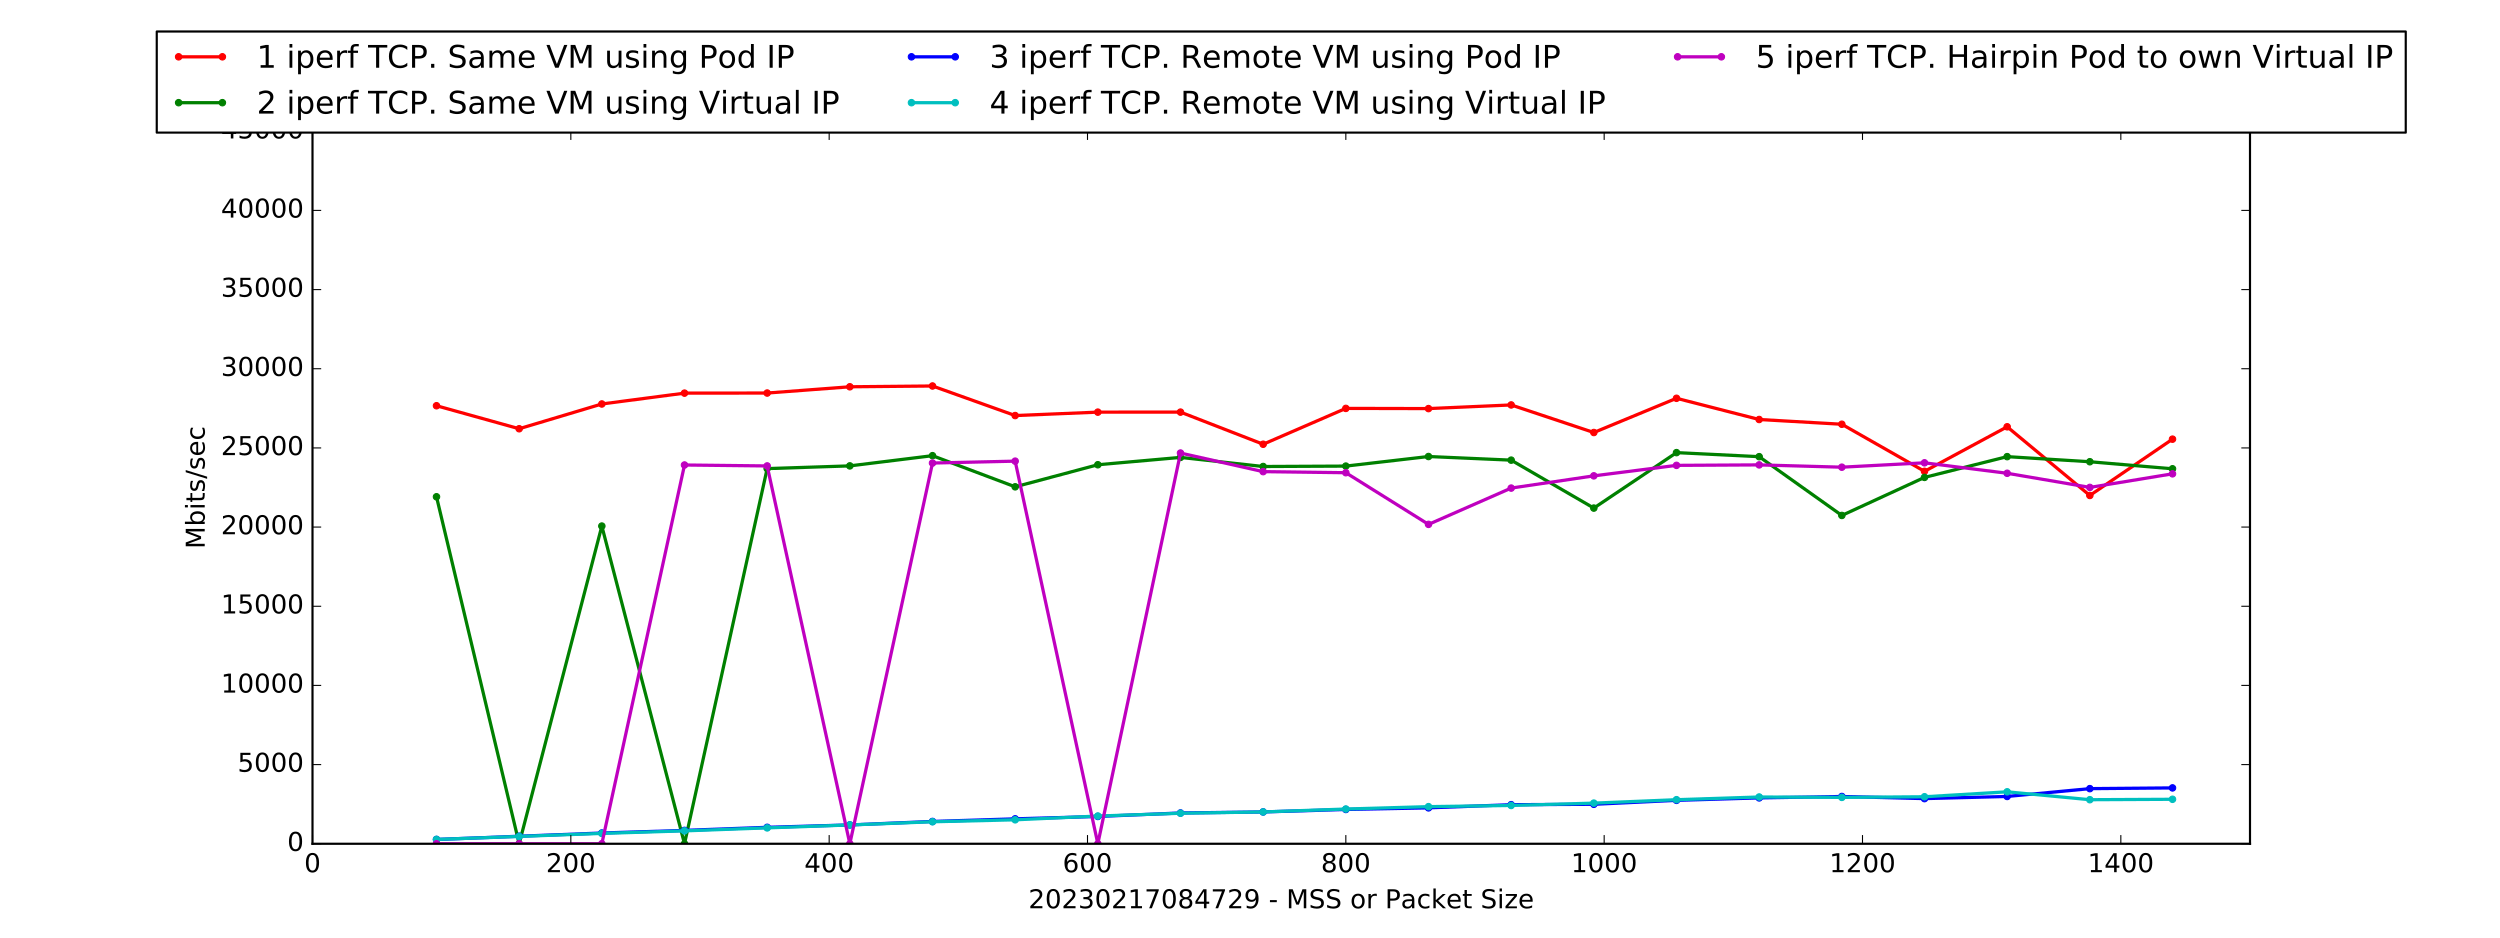 <?xml version="1.0" encoding="utf-8" standalone="no"?>
<!DOCTYPE svg PUBLIC "-//W3C//DTD SVG 1.1//EN"
  "http://www.w3.org/Graphics/SVG/1.1/DTD/svg11.dtd">
<!-- Created with matplotlib (http://matplotlib.org/) -->
<svg height="432pt" version="1.1" viewBox="0 0 1152 432" width="1152pt" xmlns="http://www.w3.org/2000/svg" xmlns:xlink="http://www.w3.org/1999/xlink">
 <defs>
  <style type="text/css">
*{stroke-linecap:butt;stroke-linejoin:round;stroke-miterlimit:100000;}
  </style>
 </defs>
 <g id="figure_1">
  <g id="patch_1">
   <path d="M 0 432 
L 1152 432 
L 1152 0 
L 0 0 
z
" style="fill:#ffffff;"/>
  </g>
  <g id="axes_1">
   <g id="patch_2">
    <path d="M 144 388.8 
L 1036.8 388.8 
L 1036.8 60.48 
L 144 60.48 
z
" style="fill:#ffffff;"/>
   </g>
   <g id="line2d_1">
    <path clip-path="url(#pfbfb3eaf8c)" d="M 201.139 186.963 
L 239.232 197.565 
L 277.325 186.154 
L 315.418 181.156 
L 353.51 181.112 
L 391.603 178.23 
L 429.696 177.865 
L 467.789 191.487 
L 505.882 189.911 
L 543.974 189.904 
L 582.067 204.707 
L 620.16 188.189 
L 658.253 188.277 
L 696.346 186.599 
L 734.438 199.301 
L 772.531 183.534 
L 810.624 193.304 
L 848.717 195.492 
L 886.81 217.191 
L 924.902 196.667 
L 962.995 228.31 
L 1001.088 202.365 
" style="fill:none;stroke:#ff0000;stroke-linecap:square;stroke-width:1.5;"/>
    <defs>
     <path d="M 0 1.5 
C 0.398 1.5 0.779 1.342 1.061 1.061 
C 1.342 0.779 1.5 0.398 1.5 0 
C 1.5 -0.398 1.342 -0.779 1.061 -1.061 
C 0.779 -1.342 0.398 -1.5 0 -1.5 
C -0.398 -1.5 -0.779 -1.342 -1.061 -1.061 
C -1.342 -0.779 -1.5 -0.398 -1.5 0 
C -1.5 0.398 -1.342 0.779 -1.061 1.061 
C -0.779 1.342 -0.398 1.5 0 1.5 
z
" id="m9d8db7f6fa" style="stroke:#ff0000;stroke-width:0.5;"/>
    </defs>
    <g clip-path="url(#pfbfb3eaf8c)">
     <use style="fill:#ff0000;stroke:#ff0000;stroke-width:0.5;" x="201.139" xlink:href="#m9d8db7f6fa" y="186.963"/>
     <use style="fill:#ff0000;stroke:#ff0000;stroke-width:0.5;" x="239.232" xlink:href="#m9d8db7f6fa" y="197.565"/>
     <use style="fill:#ff0000;stroke:#ff0000;stroke-width:0.5;" x="277.325" xlink:href="#m9d8db7f6fa" y="186.154"/>
     <use style="fill:#ff0000;stroke:#ff0000;stroke-width:0.5;" x="315.418" xlink:href="#m9d8db7f6fa" y="181.156"/>
     <use style="fill:#ff0000;stroke:#ff0000;stroke-width:0.5;" x="353.51" xlink:href="#m9d8db7f6fa" y="181.112"/>
     <use style="fill:#ff0000;stroke:#ff0000;stroke-width:0.5;" x="391.603" xlink:href="#m9d8db7f6fa" y="178.23"/>
     <use style="fill:#ff0000;stroke:#ff0000;stroke-width:0.5;" x="429.696" xlink:href="#m9d8db7f6fa" y="177.865"/>
     <use style="fill:#ff0000;stroke:#ff0000;stroke-width:0.5;" x="467.789" xlink:href="#m9d8db7f6fa" y="191.487"/>
     <use style="fill:#ff0000;stroke:#ff0000;stroke-width:0.5;" x="505.882" xlink:href="#m9d8db7f6fa" y="189.911"/>
     <use style="fill:#ff0000;stroke:#ff0000;stroke-width:0.5;" x="543.974" xlink:href="#m9d8db7f6fa" y="189.904"/>
     <use style="fill:#ff0000;stroke:#ff0000;stroke-width:0.5;" x="582.067" xlink:href="#m9d8db7f6fa" y="204.707"/>
     <use style="fill:#ff0000;stroke:#ff0000;stroke-width:0.5;" x="620.16" xlink:href="#m9d8db7f6fa" y="188.189"/>
     <use style="fill:#ff0000;stroke:#ff0000;stroke-width:0.5;" x="658.253" xlink:href="#m9d8db7f6fa" y="188.277"/>
     <use style="fill:#ff0000;stroke:#ff0000;stroke-width:0.5;" x="696.346" xlink:href="#m9d8db7f6fa" y="186.599"/>
     <use style="fill:#ff0000;stroke:#ff0000;stroke-width:0.5;" x="734.438" xlink:href="#m9d8db7f6fa" y="199.301"/>
     <use style="fill:#ff0000;stroke:#ff0000;stroke-width:0.5;" x="772.531" xlink:href="#m9d8db7f6fa" y="183.534"/>
     <use style="fill:#ff0000;stroke:#ff0000;stroke-width:0.5;" x="810.624" xlink:href="#m9d8db7f6fa" y="193.304"/>
     <use style="fill:#ff0000;stroke:#ff0000;stroke-width:0.5;" x="848.717" xlink:href="#m9d8db7f6fa" y="195.492"/>
     <use style="fill:#ff0000;stroke:#ff0000;stroke-width:0.5;" x="886.81" xlink:href="#m9d8db7f6fa" y="217.191"/>
     <use style="fill:#ff0000;stroke:#ff0000;stroke-width:0.5;" x="924.902" xlink:href="#m9d8db7f6fa" y="196.667"/>
     <use style="fill:#ff0000;stroke:#ff0000;stroke-width:0.5;" x="962.995" xlink:href="#m9d8db7f6fa" y="228.31"/>
     <use style="fill:#ff0000;stroke:#ff0000;stroke-width:0.5;" x="1001.088" xlink:href="#m9d8db7f6fa" y="202.365"/>
    </g>
   </g>
   <g id="line2d_2">
    <path clip-path="url(#pfbfb3eaf8c)" d="M 201.139 228.915 
L 239.232 388.8 
L 277.325 242.413 
L 315.418 388.8 
L 353.51 215.929 
L 391.603 214.681 
L 429.696 209.975 
L 467.789 224.326 
L 505.882 214.156 
L 543.974 210.77 
L 582.067 214.966 
L 620.16 214.776 
L 658.253 210.362 
L 696.346 212.033 
L 734.438 234.125 
L 772.531 208.567 
L 810.624 210.435 
L 848.717 237.517 
L 886.81 219.985 
L 924.902 210.42 
L 962.995 212.769 
L 1001.088 216.016 
" style="fill:none;stroke:#008000;stroke-linecap:square;stroke-width:1.5;"/>
    <defs>
     <path d="M 0 1.5 
C 0.398 1.5 0.779 1.342 1.061 1.061 
C 1.342 0.779 1.5 0.398 1.5 0 
C 1.5 -0.398 1.342 -0.779 1.061 -1.061 
C 0.779 -1.342 0.398 -1.5 0 -1.5 
C -0.398 -1.5 -0.779 -1.342 -1.061 -1.061 
C -1.342 -0.779 -1.5 -0.398 -1.5 0 
C -1.5 0.398 -1.342 0.779 -1.061 1.061 
C -0.779 1.342 -0.398 1.5 0 1.5 
z
" id="m0da43ce94d" style="stroke:#008000;stroke-width:0.5;"/>
    </defs>
    <g clip-path="url(#pfbfb3eaf8c)">
     <use style="fill:#008000;stroke:#008000;stroke-width:0.5;" x="201.139" xlink:href="#m0da43ce94d" y="228.915"/>
     <use style="fill:#008000;stroke:#008000;stroke-width:0.5;" x="239.232" xlink:href="#m0da43ce94d" y="388.8"/>
     <use style="fill:#008000;stroke:#008000;stroke-width:0.5;" x="277.325" xlink:href="#m0da43ce94d" y="242.413"/>
     <use style="fill:#008000;stroke:#008000;stroke-width:0.5;" x="315.418" xlink:href="#m0da43ce94d" y="388.8"/>
     <use style="fill:#008000;stroke:#008000;stroke-width:0.5;" x="353.51" xlink:href="#m0da43ce94d" y="215.929"/>
     <use style="fill:#008000;stroke:#008000;stroke-width:0.5;" x="391.603" xlink:href="#m0da43ce94d" y="214.681"/>
     <use style="fill:#008000;stroke:#008000;stroke-width:0.5;" x="429.696" xlink:href="#m0da43ce94d" y="209.975"/>
     <use style="fill:#008000;stroke:#008000;stroke-width:0.5;" x="467.789" xlink:href="#m0da43ce94d" y="224.326"/>
     <use style="fill:#008000;stroke:#008000;stroke-width:0.5;" x="505.882" xlink:href="#m0da43ce94d" y="214.156"/>
     <use style="fill:#008000;stroke:#008000;stroke-width:0.5;" x="543.974" xlink:href="#m0da43ce94d" y="210.77"/>
     <use style="fill:#008000;stroke:#008000;stroke-width:0.5;" x="582.067" xlink:href="#m0da43ce94d" y="214.966"/>
     <use style="fill:#008000;stroke:#008000;stroke-width:0.5;" x="620.16" xlink:href="#m0da43ce94d" y="214.776"/>
     <use style="fill:#008000;stroke:#008000;stroke-width:0.5;" x="658.253" xlink:href="#m0da43ce94d" y="210.362"/>
     <use style="fill:#008000;stroke:#008000;stroke-width:0.5;" x="696.346" xlink:href="#m0da43ce94d" y="212.033"/>
     <use style="fill:#008000;stroke:#008000;stroke-width:0.5;" x="734.438" xlink:href="#m0da43ce94d" y="234.125"/>
     <use style="fill:#008000;stroke:#008000;stroke-width:0.5;" x="772.531" xlink:href="#m0da43ce94d" y="208.567"/>
     <use style="fill:#008000;stroke:#008000;stroke-width:0.5;" x="810.624" xlink:href="#m0da43ce94d" y="210.435"/>
     <use style="fill:#008000;stroke:#008000;stroke-width:0.5;" x="848.717" xlink:href="#m0da43ce94d" y="237.517"/>
     <use style="fill:#008000;stroke:#008000;stroke-width:0.5;" x="886.81" xlink:href="#m0da43ce94d" y="219.985"/>
     <use style="fill:#008000;stroke:#008000;stroke-width:0.5;" x="924.902" xlink:href="#m0da43ce94d" y="210.42"/>
     <use style="fill:#008000;stroke:#008000;stroke-width:0.5;" x="962.995" xlink:href="#m0da43ce94d" y="212.769"/>
     <use style="fill:#008000;stroke:#008000;stroke-width:0.5;" x="1001.088" xlink:href="#m0da43ce94d" y="216.016"/>
    </g>
   </g>
   <g id="line2d_3">
    <path clip-path="url(#pfbfb3eaf8c)" d="M 201.139 386.823 
L 239.232 385.334 
L 277.325 383.853 
L 315.418 382.642 
L 353.51 381.227 
L 391.603 380.125 
L 429.696 378.527 
L 467.789 377.323 
L 505.882 376.222 
L 543.974 374.617 
L 582.067 374.142 
L 620.16 373.004 
L 658.253 372.26 
L 696.346 370.801 
L 734.438 370.618 
L 772.531 368.802 
L 810.624 367.671 
L 848.717 367.021 
L 886.81 367.999 
L 924.902 367.007 
L 962.995 363.403 
L 1001.088 363.067 
" style="fill:none;stroke:#0000ff;stroke-linecap:square;stroke-width:1.5;"/>
    <defs>
     <path d="M 0 1.5 
C 0.398 1.5 0.779 1.342 1.061 1.061 
C 1.342 0.779 1.5 0.398 1.5 0 
C 1.5 -0.398 1.342 -0.779 1.061 -1.061 
C 0.779 -1.342 0.398 -1.5 0 -1.5 
C -0.398 -1.5 -0.779 -1.342 -1.061 -1.061 
C -1.342 -0.779 -1.5 -0.398 -1.5 0 
C -1.5 0.398 -1.342 0.779 -1.061 1.061 
C -0.779 1.342 -0.398 1.5 0 1.5 
z
" id="m49ef484be7" style="stroke:#0000ff;stroke-width:0.5;"/>
    </defs>
    <g clip-path="url(#pfbfb3eaf8c)">
     <use style="fill:#0000ff;stroke:#0000ff;stroke-width:0.5;" x="201.139" xlink:href="#m49ef484be7" y="386.823"/>
     <use style="fill:#0000ff;stroke:#0000ff;stroke-width:0.5;" x="239.232" xlink:href="#m49ef484be7" y="385.334"/>
     <use style="fill:#0000ff;stroke:#0000ff;stroke-width:0.5;" x="277.325" xlink:href="#m49ef484be7" y="383.853"/>
     <use style="fill:#0000ff;stroke:#0000ff;stroke-width:0.5;" x="315.418" xlink:href="#m49ef484be7" y="382.642"/>
     <use style="fill:#0000ff;stroke:#0000ff;stroke-width:0.5;" x="353.51" xlink:href="#m49ef484be7" y="381.227"/>
     <use style="fill:#0000ff;stroke:#0000ff;stroke-width:0.5;" x="391.603" xlink:href="#m49ef484be7" y="380.125"/>
     <use style="fill:#0000ff;stroke:#0000ff;stroke-width:0.5;" x="429.696" xlink:href="#m49ef484be7" y="378.527"/>
     <use style="fill:#0000ff;stroke:#0000ff;stroke-width:0.5;" x="467.789" xlink:href="#m49ef484be7" y="377.323"/>
     <use style="fill:#0000ff;stroke:#0000ff;stroke-width:0.5;" x="505.882" xlink:href="#m49ef484be7" y="376.222"/>
     <use style="fill:#0000ff;stroke:#0000ff;stroke-width:0.5;" x="543.974" xlink:href="#m49ef484be7" y="374.617"/>
     <use style="fill:#0000ff;stroke:#0000ff;stroke-width:0.5;" x="582.067" xlink:href="#m49ef484be7" y="374.142"/>
     <use style="fill:#0000ff;stroke:#0000ff;stroke-width:0.5;" x="620.16" xlink:href="#m49ef484be7" y="373.004"/>
     <use style="fill:#0000ff;stroke:#0000ff;stroke-width:0.5;" x="658.253" xlink:href="#m49ef484be7" y="372.26"/>
     <use style="fill:#0000ff;stroke:#0000ff;stroke-width:0.5;" x="696.346" xlink:href="#m49ef484be7" y="370.801"/>
     <use style="fill:#0000ff;stroke:#0000ff;stroke-width:0.5;" x="734.438" xlink:href="#m49ef484be7" y="370.618"/>
     <use style="fill:#0000ff;stroke:#0000ff;stroke-width:0.5;" x="772.531" xlink:href="#m49ef484be7" y="368.802"/>
     <use style="fill:#0000ff;stroke:#0000ff;stroke-width:0.5;" x="810.624" xlink:href="#m49ef484be7" y="367.671"/>
     <use style="fill:#0000ff;stroke:#0000ff;stroke-width:0.5;" x="848.717" xlink:href="#m49ef484be7" y="367.021"/>
     <use style="fill:#0000ff;stroke:#0000ff;stroke-width:0.5;" x="886.81" xlink:href="#m49ef484be7" y="367.999"/>
     <use style="fill:#0000ff;stroke:#0000ff;stroke-width:0.5;" x="924.902" xlink:href="#m49ef484be7" y="367.007"/>
     <use style="fill:#0000ff;stroke:#0000ff;stroke-width:0.5;" x="962.995" xlink:href="#m49ef484be7" y="363.403"/>
     <use style="fill:#0000ff;stroke:#0000ff;stroke-width:0.5;" x="1001.088" xlink:href="#m49ef484be7" y="363.067"/>
    </g>
   </g>
   <g id="line2d_4">
    <path clip-path="url(#pfbfb3eaf8c)" d="M 201.139 386.801 
L 239.232 385.429 
L 277.325 384.036 
L 315.418 382.868 
L 353.51 381.489 
L 391.603 380.14 
L 429.696 378.673 
L 467.789 377.768 
L 505.882 376.032 
L 543.974 374.741 
L 582.067 374.142 
L 620.16 372.8 
L 658.253 371.698 
L 696.346 371.158 
L 734.438 370.078 
L 772.531 368.503 
L 810.624 367.255 
L 848.717 367.437 
L 886.81 367.145 
L 924.902 364.869 
L 962.995 368.503 
L 1001.088 368.313 
" style="fill:none;stroke:#00bfbf;stroke-linecap:square;stroke-width:1.5;"/>
    <defs>
     <path d="M 0 1.5 
C 0.398 1.5 0.779 1.342 1.061 1.061 
C 1.342 0.779 1.5 0.398 1.5 0 
C 1.5 -0.398 1.342 -0.779 1.061 -1.061 
C 0.779 -1.342 0.398 -1.5 0 -1.5 
C -0.398 -1.5 -0.779 -1.342 -1.061 -1.061 
C -1.342 -0.779 -1.5 -0.398 -1.5 0 
C -1.5 0.398 -1.342 0.779 -1.061 1.061 
C -0.779 1.342 -0.398 1.5 0 1.5 
z
" id="m6de32abd03" style="stroke:#00bfbf;stroke-width:0.5;"/>
    </defs>
    <g clip-path="url(#pfbfb3eaf8c)">
     <use style="fill:#00bfbf;stroke:#00bfbf;stroke-width:0.5;" x="201.139" xlink:href="#m6de32abd03" y="386.801"/>
     <use style="fill:#00bfbf;stroke:#00bfbf;stroke-width:0.5;" x="239.232" xlink:href="#m6de32abd03" y="385.429"/>
     <use style="fill:#00bfbf;stroke:#00bfbf;stroke-width:0.5;" x="277.325" xlink:href="#m6de32abd03" y="384.036"/>
     <use style="fill:#00bfbf;stroke:#00bfbf;stroke-width:0.5;" x="315.418" xlink:href="#m6de32abd03" y="382.868"/>
     <use style="fill:#00bfbf;stroke:#00bfbf;stroke-width:0.5;" x="353.51" xlink:href="#m6de32abd03" y="381.489"/>
     <use style="fill:#00bfbf;stroke:#00bfbf;stroke-width:0.5;" x="391.603" xlink:href="#m6de32abd03" y="380.14"/>
     <use style="fill:#00bfbf;stroke:#00bfbf;stroke-width:0.5;" x="429.696" xlink:href="#m6de32abd03" y="378.673"/>
     <use style="fill:#00bfbf;stroke:#00bfbf;stroke-width:0.5;" x="467.789" xlink:href="#m6de32abd03" y="377.768"/>
     <use style="fill:#00bfbf;stroke:#00bfbf;stroke-width:0.5;" x="505.882" xlink:href="#m6de32abd03" y="376.032"/>
     <use style="fill:#00bfbf;stroke:#00bfbf;stroke-width:0.5;" x="543.974" xlink:href="#m6de32abd03" y="374.741"/>
     <use style="fill:#00bfbf;stroke:#00bfbf;stroke-width:0.5;" x="582.067" xlink:href="#m6de32abd03" y="374.142"/>
     <use style="fill:#00bfbf;stroke:#00bfbf;stroke-width:0.5;" x="620.16" xlink:href="#m6de32abd03" y="372.8"/>
     <use style="fill:#00bfbf;stroke:#00bfbf;stroke-width:0.5;" x="658.253" xlink:href="#m6de32abd03" y="371.698"/>
     <use style="fill:#00bfbf;stroke:#00bfbf;stroke-width:0.5;" x="696.346" xlink:href="#m6de32abd03" y="371.158"/>
     <use style="fill:#00bfbf;stroke:#00bfbf;stroke-width:0.5;" x="734.438" xlink:href="#m6de32abd03" y="370.078"/>
     <use style="fill:#00bfbf;stroke:#00bfbf;stroke-width:0.5;" x="772.531" xlink:href="#m6de32abd03" y="368.503"/>
     <use style="fill:#00bfbf;stroke:#00bfbf;stroke-width:0.5;" x="810.624" xlink:href="#m6de32abd03" y="367.255"/>
     <use style="fill:#00bfbf;stroke:#00bfbf;stroke-width:0.5;" x="848.717" xlink:href="#m6de32abd03" y="367.437"/>
     <use style="fill:#00bfbf;stroke:#00bfbf;stroke-width:0.5;" x="886.81" xlink:href="#m6de32abd03" y="367.145"/>
     <use style="fill:#00bfbf;stroke:#00bfbf;stroke-width:0.5;" x="924.902" xlink:href="#m6de32abd03" y="364.869"/>
     <use style="fill:#00bfbf;stroke:#00bfbf;stroke-width:0.5;" x="962.995" xlink:href="#m6de32abd03" y="368.503"/>
     <use style="fill:#00bfbf;stroke:#00bfbf;stroke-width:0.5;" x="1001.088" xlink:href="#m6de32abd03" y="368.313"/>
    </g>
   </g>
   <g id="line2d_5">
    <path clip-path="url(#pfbfb3eaf8c)" d="M 201.139 388.8 
L 239.232 388.8 
L 277.325 388.8 
L 315.418 214.272 
L 353.51 214.703 
L 391.603 388.8 
L 429.696 213.368 
L 467.789 212.499 
L 505.882 388.8 
L 543.974 208.764 
L 582.067 217.329 
L 620.16 217.826 
L 658.253 241.632 
L 696.346 224.91 
L 734.438 219.27 
L 772.531 214.44 
L 810.624 214.221 
L 848.717 215.279 
L 886.81 213.266 
L 924.902 218.081 
L 962.995 224.596 
L 1001.088 218.336 
" style="fill:none;stroke:#bf00bf;stroke-linecap:square;stroke-width:1.5;"/>
    <defs>
     <path d="M 0 1.5 
C 0.398 1.5 0.779 1.342 1.061 1.061 
C 1.342 0.779 1.5 0.398 1.5 0 
C 1.5 -0.398 1.342 -0.779 1.061 -1.061 
C 0.779 -1.342 0.398 -1.5 0 -1.5 
C -0.398 -1.5 -0.779 -1.342 -1.061 -1.061 
C -1.342 -0.779 -1.5 -0.398 -1.5 0 
C -1.5 0.398 -1.342 0.779 -1.061 1.061 
C -0.779 1.342 -0.398 1.5 0 1.5 
z
" id="m1b076cabfc" style="stroke:#bf00bf;stroke-width:0.5;"/>
    </defs>
    <g clip-path="url(#pfbfb3eaf8c)">
     <use style="fill:#bf00bf;stroke:#bf00bf;stroke-width:0.5;" x="201.139" xlink:href="#m1b076cabfc" y="388.8"/>
     <use style="fill:#bf00bf;stroke:#bf00bf;stroke-width:0.5;" x="239.232" xlink:href="#m1b076cabfc" y="388.8"/>
     <use style="fill:#bf00bf;stroke:#bf00bf;stroke-width:0.5;" x="277.325" xlink:href="#m1b076cabfc" y="388.8"/>
     <use style="fill:#bf00bf;stroke:#bf00bf;stroke-width:0.5;" x="315.418" xlink:href="#m1b076cabfc" y="214.272"/>
     <use style="fill:#bf00bf;stroke:#bf00bf;stroke-width:0.5;" x="353.51" xlink:href="#m1b076cabfc" y="214.703"/>
     <use style="fill:#bf00bf;stroke:#bf00bf;stroke-width:0.5;" x="391.603" xlink:href="#m1b076cabfc" y="388.8"/>
     <use style="fill:#bf00bf;stroke:#bf00bf;stroke-width:0.5;" x="429.696" xlink:href="#m1b076cabfc" y="213.368"/>
     <use style="fill:#bf00bf;stroke:#bf00bf;stroke-width:0.5;" x="467.789" xlink:href="#m1b076cabfc" y="212.499"/>
     <use style="fill:#bf00bf;stroke:#bf00bf;stroke-width:0.5;" x="505.882" xlink:href="#m1b076cabfc" y="388.8"/>
     <use style="fill:#bf00bf;stroke:#bf00bf;stroke-width:0.5;" x="543.974" xlink:href="#m1b076cabfc" y="208.764"/>
     <use style="fill:#bf00bf;stroke:#bf00bf;stroke-width:0.5;" x="582.067" xlink:href="#m1b076cabfc" y="217.329"/>
     <use style="fill:#bf00bf;stroke:#bf00bf;stroke-width:0.5;" x="620.16" xlink:href="#m1b076cabfc" y="217.826"/>
     <use style="fill:#bf00bf;stroke:#bf00bf;stroke-width:0.5;" x="658.253" xlink:href="#m1b076cabfc" y="241.632"/>
     <use style="fill:#bf00bf;stroke:#bf00bf;stroke-width:0.5;" x="696.346" xlink:href="#m1b076cabfc" y="224.91"/>
     <use style="fill:#bf00bf;stroke:#bf00bf;stroke-width:0.5;" x="734.438" xlink:href="#m1b076cabfc" y="219.27"/>
     <use style="fill:#bf00bf;stroke:#bf00bf;stroke-width:0.5;" x="772.531" xlink:href="#m1b076cabfc" y="214.44"/>
     <use style="fill:#bf00bf;stroke:#bf00bf;stroke-width:0.5;" x="810.624" xlink:href="#m1b076cabfc" y="214.221"/>
     <use style="fill:#bf00bf;stroke:#bf00bf;stroke-width:0.5;" x="848.717" xlink:href="#m1b076cabfc" y="215.279"/>
     <use style="fill:#bf00bf;stroke:#bf00bf;stroke-width:0.5;" x="886.81" xlink:href="#m1b076cabfc" y="213.266"/>
     <use style="fill:#bf00bf;stroke:#bf00bf;stroke-width:0.5;" x="924.902" xlink:href="#m1b076cabfc" y="218.081"/>
     <use style="fill:#bf00bf;stroke:#bf00bf;stroke-width:0.5;" x="962.995" xlink:href="#m1b076cabfc" y="224.596"/>
     <use style="fill:#bf00bf;stroke:#bf00bf;stroke-width:0.5;" x="1001.088" xlink:href="#m1b076cabfc" y="218.336"/>
    </g>
   </g>
   <g id="patch_3">
    <path d="M 144 60.48 
L 1036.8 60.48 
" style="fill:none;stroke:#000000;stroke-linecap:square;stroke-linejoin:miter;"/>
   </g>
   <g id="patch_4">
    <path d="M 1036.8 388.8 
L 1036.8 60.48 
" style="fill:none;stroke:#000000;stroke-linecap:square;stroke-linejoin:miter;"/>
   </g>
   <g id="patch_5">
    <path d="M 144 388.8 
L 1036.8 388.8 
" style="fill:none;stroke:#000000;stroke-linecap:square;stroke-linejoin:miter;"/>
   </g>
   <g id="patch_6">
    <path d="M 144 388.8 
L 144 60.48 
" style="fill:none;stroke:#000000;stroke-linecap:square;stroke-linejoin:miter;"/>
   </g>
   <g id="matplotlib.axis_1">
    <g id="xtick_1">
     <g id="line2d_6">
      <defs>
       <path d="M 0 0 
L 0 -4 
" id="mfccaa3a2b5" style="stroke:#000000;stroke-width:0.5;"/>
      </defs>
      <g>
       <use style="stroke:#000000;stroke-width:0.5;" x="144.0" xlink:href="#mfccaa3a2b5" y="388.8"/>
      </g>
     </g>
     <g id="line2d_7">
      <defs>
       <path d="M 0 0 
L 0 4 
" id="m173f649a2e" style="stroke:#000000;stroke-width:0.5;"/>
      </defs>
      <g>
       <use style="stroke:#000000;stroke-width:0.5;" x="144.0" xlink:href="#m173f649a2e" y="60.48"/>
      </g>
     </g>
     <g id="text_1">
      <!-- 0 -->
      <defs>
       <path d="M 31.781 66.406 
Q 24.172 66.406 20.328 58.906 
Q 16.5 51.422 16.5 36.375 
Q 16.5 21.391 20.328 13.891 
Q 24.172 6.391 31.781 6.391 
Q 39.453 6.391 43.281 13.891 
Q 47.125 21.391 47.125 36.375 
Q 47.125 51.422 43.281 58.906 
Q 39.453 66.406 31.781 66.406 
M 31.781 74.219 
Q 44.047 74.219 50.516 64.516 
Q 56.984 54.828 56.984 36.375 
Q 56.984 17.969 50.516 8.266 
Q 44.047 -1.422 31.781 -1.422 
Q 19.531 -1.422 13.062 8.266 
Q 6.594 17.969 6.594 36.375 
Q 6.594 54.828 13.062 64.516 
Q 19.531 74.219 31.781 74.219 
" id="BitstreamVeraSans-Roman-30"/>
      </defs>
      <g transform="translate(140.183 401.918)scale(0.12 -0.12)">
       <use xlink:href="#BitstreamVeraSans-Roman-30"/>
      </g>
     </g>
    </g>
    <g id="xtick_2">
     <g id="line2d_8">
      <g>
       <use style="stroke:#000000;stroke-width:0.5;" x="263.04" xlink:href="#mfccaa3a2b5" y="388.8"/>
      </g>
     </g>
     <g id="line2d_9">
      <g>
       <use style="stroke:#000000;stroke-width:0.5;" x="263.04" xlink:href="#m173f649a2e" y="60.48"/>
      </g>
     </g>
     <g id="text_2">
      <!-- 200 -->
      <defs>
       <path d="M 19.188 8.297 
L 53.609 8.297 
L 53.609 0 
L 7.328 0 
L 7.328 8.297 
Q 12.938 14.109 22.625 23.891 
Q 32.328 33.688 34.812 36.531 
Q 39.547 41.844 41.422 45.531 
Q 43.312 49.219 43.312 52.781 
Q 43.312 58.594 39.234 62.25 
Q 35.156 65.922 28.609 65.922 
Q 23.969 65.922 18.812 64.312 
Q 13.672 62.703 7.812 59.422 
L 7.812 69.391 
Q 13.766 71.781 18.938 73 
Q 24.125 74.219 28.422 74.219 
Q 39.75 74.219 46.484 68.547 
Q 53.219 62.891 53.219 53.422 
Q 53.219 48.922 51.531 44.891 
Q 49.859 40.875 45.406 35.406 
Q 44.188 33.984 37.641 27.219 
Q 31.109 20.453 19.188 8.297 
" id="BitstreamVeraSans-Roman-32"/>
      </defs>
      <g transform="translate(251.588 401.918)scale(0.12 -0.12)">
       <use xlink:href="#BitstreamVeraSans-Roman-32"/>
       <use x="63.623" xlink:href="#BitstreamVeraSans-Roman-30"/>
       <use x="127.246" xlink:href="#BitstreamVeraSans-Roman-30"/>
      </g>
     </g>
    </g>
    <g id="xtick_3">
     <g id="line2d_10">
      <g>
       <use style="stroke:#000000;stroke-width:0.5;" x="382.08" xlink:href="#mfccaa3a2b5" y="388.8"/>
      </g>
     </g>
     <g id="line2d_11">
      <g>
       <use style="stroke:#000000;stroke-width:0.5;" x="382.08" xlink:href="#m173f649a2e" y="60.48"/>
      </g>
     </g>
     <g id="text_3">
      <!-- 400 -->
      <defs>
       <path d="M 37.797 64.312 
L 12.891 25.391 
L 37.797 25.391 
z
M 35.203 72.906 
L 47.609 72.906 
L 47.609 25.391 
L 58.016 25.391 
L 58.016 17.188 
L 47.609 17.188 
L 47.609 0 
L 37.797 0 
L 37.797 17.188 
L 4.891 17.188 
L 4.891 26.703 
z
" id="BitstreamVeraSans-Roman-34"/>
      </defs>
      <g transform="translate(370.627 401.918)scale(0.12 -0.12)">
       <use xlink:href="#BitstreamVeraSans-Roman-34"/>
       <use x="63.623" xlink:href="#BitstreamVeraSans-Roman-30"/>
       <use x="127.246" xlink:href="#BitstreamVeraSans-Roman-30"/>
      </g>
     </g>
    </g>
    <g id="xtick_4">
     <g id="line2d_12">
      <g>
       <use style="stroke:#000000;stroke-width:0.5;" x="501.12" xlink:href="#mfccaa3a2b5" y="388.8"/>
      </g>
     </g>
     <g id="line2d_13">
      <g>
       <use style="stroke:#000000;stroke-width:0.5;" x="501.12" xlink:href="#m173f649a2e" y="60.48"/>
      </g>
     </g>
     <g id="text_4">
      <!-- 600 -->
      <defs>
       <path d="M 33.016 40.375 
Q 26.375 40.375 22.484 35.828 
Q 18.609 31.297 18.609 23.391 
Q 18.609 15.531 22.484 10.953 
Q 26.375 6.391 33.016 6.391 
Q 39.656 6.391 43.531 10.953 
Q 47.406 15.531 47.406 23.391 
Q 47.406 31.297 43.531 35.828 
Q 39.656 40.375 33.016 40.375 
M 52.594 71.297 
L 52.594 62.312 
Q 48.875 64.062 45.094 64.984 
Q 41.312 65.922 37.594 65.922 
Q 27.828 65.922 22.672 59.328 
Q 17.531 52.734 16.797 39.406 
Q 19.672 43.656 24.016 45.922 
Q 28.375 48.188 33.594 48.188 
Q 44.578 48.188 50.953 41.516 
Q 57.328 34.859 57.328 23.391 
Q 57.328 12.156 50.688 5.359 
Q 44.047 -1.422 33.016 -1.422 
Q 20.359 -1.422 13.672 8.266 
Q 6.984 17.969 6.984 36.375 
Q 6.984 53.656 15.188 63.938 
Q 23.391 74.219 37.203 74.219 
Q 40.922 74.219 44.703 73.484 
Q 48.484 72.75 52.594 71.297 
" id="BitstreamVeraSans-Roman-36"/>
      </defs>
      <g transform="translate(489.668 401.918)scale(0.12 -0.12)">
       <use xlink:href="#BitstreamVeraSans-Roman-36"/>
       <use x="63.623" xlink:href="#BitstreamVeraSans-Roman-30"/>
       <use x="127.246" xlink:href="#BitstreamVeraSans-Roman-30"/>
      </g>
     </g>
    </g>
    <g id="xtick_5">
     <g id="line2d_14">
      <g>
       <use style="stroke:#000000;stroke-width:0.5;" x="620.16" xlink:href="#mfccaa3a2b5" y="388.8"/>
      </g>
     </g>
     <g id="line2d_15">
      <g>
       <use style="stroke:#000000;stroke-width:0.5;" x="620.16" xlink:href="#m173f649a2e" y="60.48"/>
      </g>
     </g>
     <g id="text_5">
      <!-- 800 -->
      <defs>
       <path d="M 31.781 34.625 
Q 24.75 34.625 20.719 30.859 
Q 16.703 27.094 16.703 20.516 
Q 16.703 13.922 20.719 10.156 
Q 24.75 6.391 31.781 6.391 
Q 38.812 6.391 42.859 10.172 
Q 46.922 13.969 46.922 20.516 
Q 46.922 27.094 42.891 30.859 
Q 38.875 34.625 31.781 34.625 
M 21.922 38.812 
Q 15.578 40.375 12.031 44.719 
Q 8.5 49.078 8.5 55.328 
Q 8.5 64.062 14.719 69.141 
Q 20.953 74.219 31.781 74.219 
Q 42.672 74.219 48.875 69.141 
Q 55.078 64.062 55.078 55.328 
Q 55.078 49.078 51.531 44.719 
Q 48 40.375 41.703 38.812 
Q 48.828 37.156 52.797 32.312 
Q 56.781 27.484 56.781 20.516 
Q 56.781 9.906 50.312 4.234 
Q 43.844 -1.422 31.781 -1.422 
Q 19.734 -1.422 13.25 4.234 
Q 6.781 9.906 6.781 20.516 
Q 6.781 27.484 10.781 32.312 
Q 14.797 37.156 21.922 38.812 
M 18.312 54.391 
Q 18.312 48.734 21.844 45.562 
Q 25.391 42.391 31.781 42.391 
Q 38.141 42.391 41.719 45.562 
Q 45.312 48.734 45.312 54.391 
Q 45.312 60.062 41.719 63.234 
Q 38.141 66.406 31.781 66.406 
Q 25.391 66.406 21.844 63.234 
Q 18.312 60.062 18.312 54.391 
" id="BitstreamVeraSans-Roman-38"/>
      </defs>
      <g transform="translate(608.707 401.918)scale(0.12 -0.12)">
       <use xlink:href="#BitstreamVeraSans-Roman-38"/>
       <use x="63.623" xlink:href="#BitstreamVeraSans-Roman-30"/>
       <use x="127.246" xlink:href="#BitstreamVeraSans-Roman-30"/>
      </g>
     </g>
    </g>
    <g id="xtick_6">
     <g id="line2d_16">
      <g>
       <use style="stroke:#000000;stroke-width:0.5;" x="739.2" xlink:href="#mfccaa3a2b5" y="388.8"/>
      </g>
     </g>
     <g id="line2d_17">
      <g>
       <use style="stroke:#000000;stroke-width:0.5;" x="739.2" xlink:href="#m173f649a2e" y="60.48"/>
      </g>
     </g>
     <g id="text_6">
      <!-- 1000 -->
      <defs>
       <path d="M 12.406 8.297 
L 28.516 8.297 
L 28.516 63.922 
L 10.984 60.406 
L 10.984 69.391 
L 28.422 72.906 
L 38.281 72.906 
L 38.281 8.297 
L 54.391 8.297 
L 54.391 0 
L 12.406 0 
z
" id="BitstreamVeraSans-Roman-31"/>
      </defs>
      <g transform="translate(723.93 401.918)scale(0.12 -0.12)">
       <use xlink:href="#BitstreamVeraSans-Roman-31"/>
       <use x="63.623" xlink:href="#BitstreamVeraSans-Roman-30"/>
       <use x="127.246" xlink:href="#BitstreamVeraSans-Roman-30"/>
       <use x="190.869" xlink:href="#BitstreamVeraSans-Roman-30"/>
      </g>
     </g>
    </g>
    <g id="xtick_7">
     <g id="line2d_18">
      <g>
       <use style="stroke:#000000;stroke-width:0.5;" x="858.24" xlink:href="#mfccaa3a2b5" y="388.8"/>
      </g>
     </g>
     <g id="line2d_19">
      <g>
       <use style="stroke:#000000;stroke-width:0.5;" x="858.24" xlink:href="#m173f649a2e" y="60.48"/>
      </g>
     </g>
     <g id="text_7">
      <!-- 1200 -->
      <g transform="translate(842.97 401.918)scale(0.12 -0.12)">
       <use xlink:href="#BitstreamVeraSans-Roman-31"/>
       <use x="63.623" xlink:href="#BitstreamVeraSans-Roman-32"/>
       <use x="127.246" xlink:href="#BitstreamVeraSans-Roman-30"/>
       <use x="190.869" xlink:href="#BitstreamVeraSans-Roman-30"/>
      </g>
     </g>
    </g>
    <g id="xtick_8">
     <g id="line2d_20">
      <g>
       <use style="stroke:#000000;stroke-width:0.5;" x="977.28" xlink:href="#mfccaa3a2b5" y="388.8"/>
      </g>
     </g>
     <g id="line2d_21">
      <g>
       <use style="stroke:#000000;stroke-width:0.5;" x="977.28" xlink:href="#m173f649a2e" y="60.48"/>
      </g>
     </g>
     <g id="text_8">
      <!-- 1400 -->
      <g transform="translate(962.01 401.918)scale(0.12 -0.12)">
       <use xlink:href="#BitstreamVeraSans-Roman-31"/>
       <use x="63.623" xlink:href="#BitstreamVeraSans-Roman-34"/>
       <use x="127.246" xlink:href="#BitstreamVeraSans-Roman-30"/>
       <use x="190.869" xlink:href="#BitstreamVeraSans-Roman-30"/>
      </g>
     </g>
    </g>
    <g id="text_9">
     <!-- 20230217084729 - MSS or Packet Size -->
     <defs>
      <path d="M 40.578 39.312 
Q 47.656 37.797 51.625 33 
Q 55.609 28.219 55.609 21.188 
Q 55.609 10.406 48.188 4.484 
Q 40.766 -1.422 27.094 -1.422 
Q 22.516 -1.422 17.656 -0.516 
Q 12.797 0.391 7.625 2.203 
L 7.625 11.719 
Q 11.719 9.328 16.594 8.109 
Q 21.484 6.891 26.812 6.891 
Q 36.078 6.891 40.938 10.547 
Q 45.797 14.203 45.797 21.188 
Q 45.797 27.641 41.281 31.266 
Q 36.766 34.906 28.719 34.906 
L 20.219 34.906 
L 20.219 43.016 
L 29.109 43.016 
Q 36.375 43.016 40.234 45.922 
Q 44.094 48.828 44.094 54.297 
Q 44.094 59.906 40.109 62.906 
Q 36.141 65.922 28.719 65.922 
Q 24.656 65.922 20.016 65.031 
Q 15.375 64.156 9.812 62.312 
L 9.812 71.094 
Q 15.438 72.656 20.344 73.438 
Q 25.25 74.219 29.594 74.219 
Q 40.828 74.219 47.359 69.109 
Q 53.906 64.016 53.906 55.328 
Q 53.906 49.266 50.438 45.094 
Q 46.969 40.922 40.578 39.312 
" id="BitstreamVeraSans-Roman-33"/>
      <path d="M 9.812 72.906 
L 24.516 72.906 
L 43.109 23.297 
L 61.812 72.906 
L 76.516 72.906 
L 76.516 0 
L 66.891 0 
L 66.891 64.016 
L 48.094 14.016 
L 38.188 14.016 
L 19.391 64.016 
L 19.391 0 
L 9.812 0 
z
" id="BitstreamVeraSans-Roman-4d"/>
      <path d="M 8.203 72.906 
L 55.078 72.906 
L 55.078 68.703 
L 28.609 0 
L 18.312 0 
L 43.219 64.594 
L 8.203 64.594 
z
" id="BitstreamVeraSans-Roman-37"/>
      <path id="BitstreamVeraSans-Roman-20"/>
      <path d="M 34.281 27.484 
Q 23.391 27.484 19.188 25 
Q 14.984 22.516 14.984 16.5 
Q 14.984 11.719 18.141 8.906 
Q 21.297 6.109 26.703 6.109 
Q 34.188 6.109 38.703 11.406 
Q 43.219 16.703 43.219 25.484 
L 43.219 27.484 
z
M 52.203 31.203 
L 52.203 0 
L 43.219 0 
L 43.219 8.297 
Q 40.141 3.328 35.547 0.953 
Q 30.953 -1.422 24.312 -1.422 
Q 15.922 -1.422 10.953 3.297 
Q 6 8.016 6 15.922 
Q 6 25.141 12.172 29.828 
Q 18.359 34.516 30.609 34.516 
L 43.219 34.516 
L 43.219 35.406 
Q 43.219 41.609 39.141 45 
Q 35.062 48.391 27.688 48.391 
Q 23 48.391 18.547 47.266 
Q 14.109 46.141 10.016 43.891 
L 10.016 52.203 
Q 14.938 54.109 19.578 55.047 
Q 24.219 56 28.609 56 
Q 40.484 56 46.344 49.844 
Q 52.203 43.703 52.203 31.203 
" id="BitstreamVeraSans-Roman-61"/>
      <path d="M 10.984 1.516 
L 10.984 10.5 
Q 14.703 8.734 18.5 7.812 
Q 22.312 6.891 25.984 6.891 
Q 35.75 6.891 40.891 13.453 
Q 46.047 20.016 46.781 33.406 
Q 43.953 29.203 39.594 26.953 
Q 35.25 24.703 29.984 24.703 
Q 19.047 24.703 12.672 31.312 
Q 6.297 37.938 6.297 49.422 
Q 6.297 60.641 12.938 67.422 
Q 19.578 74.219 30.609 74.219 
Q 43.266 74.219 49.922 64.516 
Q 56.594 54.828 56.594 36.375 
Q 56.594 19.141 48.406 8.859 
Q 40.234 -1.422 26.422 -1.422 
Q 22.703 -1.422 18.891 -0.688 
Q 15.094 0.047 10.984 1.516 
M 30.609 32.422 
Q 37.25 32.422 41.125 36.953 
Q 45.016 41.5 45.016 49.422 
Q 45.016 57.281 41.125 61.844 
Q 37.25 66.406 30.609 66.406 
Q 23.969 66.406 20.094 61.844 
Q 16.219 57.281 16.219 49.422 
Q 16.219 41.5 20.094 36.953 
Q 23.969 32.422 30.609 32.422 
" id="BitstreamVeraSans-Roman-39"/>
      <path d="M 9.078 75.984 
L 18.109 75.984 
L 18.109 31.109 
L 44.922 54.688 
L 56.391 54.688 
L 27.391 29.109 
L 57.625 0 
L 45.906 0 
L 18.109 26.703 
L 18.109 0 
L 9.078 0 
z
" id="BitstreamVeraSans-Roman-6b"/>
      <path d="M 19.672 64.797 
L 19.672 37.406 
L 32.078 37.406 
Q 38.969 37.406 42.719 40.969 
Q 46.484 44.531 46.484 51.125 
Q 46.484 57.672 42.719 61.234 
Q 38.969 64.797 32.078 64.797 
z
M 9.812 72.906 
L 32.078 72.906 
Q 44.344 72.906 50.609 67.359 
Q 56.891 61.812 56.891 51.125 
Q 56.891 40.328 50.609 34.812 
Q 44.344 29.297 32.078 29.297 
L 19.672 29.297 
L 19.672 0 
L 9.812 0 
z
" id="BitstreamVeraSans-Roman-50"/>
      <path d="M 53.516 70.516 
L 53.516 60.891 
Q 47.906 63.578 42.922 64.891 
Q 37.938 66.219 33.297 66.219 
Q 25.25 66.219 20.875 63.094 
Q 16.5 59.969 16.5 54.203 
Q 16.5 49.359 19.406 46.891 
Q 22.312 44.438 30.422 42.922 
L 36.375 41.703 
Q 47.406 39.594 52.656 34.297 
Q 57.906 29 57.906 20.125 
Q 57.906 9.516 50.797 4.047 
Q 43.703 -1.422 29.984 -1.422 
Q 24.812 -1.422 18.969 -0.25 
Q 13.141 0.922 6.891 3.219 
L 6.891 13.375 
Q 12.891 10.016 18.656 8.297 
Q 24.422 6.594 29.984 6.594 
Q 38.422 6.594 43.016 9.906 
Q 47.609 13.234 47.609 19.391 
Q 47.609 24.75 44.312 27.781 
Q 41.016 30.812 33.5 32.328 
L 27.484 33.5 
Q 16.453 35.688 11.516 40.375 
Q 6.594 45.062 6.594 53.422 
Q 6.594 63.094 13.406 68.656 
Q 20.219 74.219 32.172 74.219 
Q 37.312 74.219 42.625 73.281 
Q 47.953 72.359 53.516 70.516 
" id="BitstreamVeraSans-Roman-53"/>
      <path d="M 9.422 54.688 
L 18.406 54.688 
L 18.406 0 
L 9.422 0 
z
M 9.422 75.984 
L 18.406 75.984 
L 18.406 64.594 
L 9.422 64.594 
z
" id="BitstreamVeraSans-Roman-69"/>
      <path d="M 4.891 31.391 
L 31.203 31.391 
L 31.203 23.391 
L 4.891 23.391 
z
" id="BitstreamVeraSans-Roman-2d"/>
      <path d="M 48.781 52.594 
L 48.781 44.188 
Q 44.969 46.297 41.141 47.344 
Q 37.312 48.391 33.406 48.391 
Q 24.656 48.391 19.812 42.844 
Q 14.984 37.312 14.984 27.297 
Q 14.984 17.281 19.812 11.734 
Q 24.656 6.203 33.406 6.203 
Q 37.312 6.203 41.141 7.25 
Q 44.969 8.297 48.781 10.406 
L 48.781 2.094 
Q 45.016 0.344 40.984 -0.531 
Q 36.969 -1.422 32.422 -1.422 
Q 20.062 -1.422 12.781 6.344 
Q 5.516 14.109 5.516 27.297 
Q 5.516 40.672 12.859 48.328 
Q 20.219 56 33.016 56 
Q 37.156 56 41.109 55.141 
Q 45.062 54.297 48.781 52.594 
" id="BitstreamVeraSans-Roman-63"/>
      <path d="M 56.203 29.594 
L 56.203 25.203 
L 14.891 25.203 
Q 15.484 15.922 20.484 11.062 
Q 25.484 6.203 34.422 6.203 
Q 39.594 6.203 44.453 7.469 
Q 49.312 8.734 54.109 11.281 
L 54.109 2.781 
Q 49.266 0.734 44.188 -0.344 
Q 39.109 -1.422 33.891 -1.422 
Q 20.797 -1.422 13.156 6.188 
Q 5.516 13.812 5.516 26.812 
Q 5.516 40.234 12.766 48.109 
Q 20.016 56 32.328 56 
Q 43.359 56 49.781 48.891 
Q 56.203 41.797 56.203 29.594 
M 47.219 32.234 
Q 47.125 39.594 43.094 43.984 
Q 39.062 48.391 32.422 48.391 
Q 24.906 48.391 20.391 44.141 
Q 15.875 39.891 15.188 32.172 
z
" id="BitstreamVeraSans-Roman-65"/>
      <path d="M 18.312 70.219 
L 18.312 54.688 
L 36.812 54.688 
L 36.812 47.703 
L 18.312 47.703 
L 18.312 18.016 
Q 18.312 11.328 20.141 9.422 
Q 21.969 7.516 27.594 7.516 
L 36.812 7.516 
L 36.812 0 
L 27.594 0 
Q 17.188 0 13.234 3.875 
Q 9.281 7.766 9.281 18.016 
L 9.281 47.703 
L 2.688 47.703 
L 2.688 54.688 
L 9.281 54.688 
L 9.281 70.219 
z
" id="BitstreamVeraSans-Roman-74"/>
      <path d="M 5.516 54.688 
L 48.188 54.688 
L 48.188 46.484 
L 14.406 7.172 
L 48.188 7.172 
L 48.188 0 
L 4.297 0 
L 4.297 8.203 
L 38.094 47.516 
L 5.516 47.516 
z
" id="BitstreamVeraSans-Roman-7a"/>
      <path d="M 41.109 46.297 
Q 39.594 47.172 37.812 47.578 
Q 36.031 48 33.891 48 
Q 26.266 48 22.188 43.047 
Q 18.109 38.094 18.109 28.812 
L 18.109 0 
L 9.078 0 
L 9.078 54.688 
L 18.109 54.688 
L 18.109 46.188 
Q 20.953 51.172 25.484 53.578 
Q 30.031 56 36.531 56 
Q 37.453 56 38.578 55.875 
Q 39.703 55.766 41.062 55.516 
z
" id="BitstreamVeraSans-Roman-72"/>
      <path d="M 30.609 48.391 
Q 23.391 48.391 19.188 42.75 
Q 14.984 37.109 14.984 27.297 
Q 14.984 17.484 19.156 11.844 
Q 23.344 6.203 30.609 6.203 
Q 37.797 6.203 41.984 11.859 
Q 46.188 17.531 46.188 27.297 
Q 46.188 37.016 41.984 42.703 
Q 37.797 48.391 30.609 48.391 
M 30.609 56 
Q 42.328 56 49.016 48.375 
Q 55.719 40.766 55.719 27.297 
Q 55.719 13.875 49.016 6.219 
Q 42.328 -1.422 30.609 -1.422 
Q 18.844 -1.422 12.172 6.219 
Q 5.516 13.875 5.516 27.297 
Q 5.516 40.766 12.172 48.375 
Q 18.844 56 30.609 56 
" id="BitstreamVeraSans-Roman-6f"/>
     </defs>
     <g transform="translate(473.901 418.532)scale(0.12 -0.12)">
      <use xlink:href="#BitstreamVeraSans-Roman-32"/>
      <use x="63.623" xlink:href="#BitstreamVeraSans-Roman-30"/>
      <use x="127.246" xlink:href="#BitstreamVeraSans-Roman-32"/>
      <use x="190.869" xlink:href="#BitstreamVeraSans-Roman-33"/>
      <use x="254.492" xlink:href="#BitstreamVeraSans-Roman-30"/>
      <use x="318.115" xlink:href="#BitstreamVeraSans-Roman-32"/>
      <use x="381.738" xlink:href="#BitstreamVeraSans-Roman-31"/>
      <use x="445.361" xlink:href="#BitstreamVeraSans-Roman-37"/>
      <use x="508.984" xlink:href="#BitstreamVeraSans-Roman-30"/>
      <use x="572.607" xlink:href="#BitstreamVeraSans-Roman-38"/>
      <use x="636.23" xlink:href="#BitstreamVeraSans-Roman-34"/>
      <use x="699.854" xlink:href="#BitstreamVeraSans-Roman-37"/>
      <use x="763.477" xlink:href="#BitstreamVeraSans-Roman-32"/>
      <use x="827.1" xlink:href="#BitstreamVeraSans-Roman-39"/>
      <use x="890.723" xlink:href="#BitstreamVeraSans-Roman-20"/>
      <use x="922.51" xlink:href="#BitstreamVeraSans-Roman-2d"/>
      <use x="958.594" xlink:href="#BitstreamVeraSans-Roman-20"/>
      <use x="990.381" xlink:href="#BitstreamVeraSans-Roman-4d"/>
      <use x="1076.66" xlink:href="#BitstreamVeraSans-Roman-53"/>
      <use x="1140.137" xlink:href="#BitstreamVeraSans-Roman-53"/>
      <use x="1203.613" xlink:href="#BitstreamVeraSans-Roman-20"/>
      <use x="1235.4" xlink:href="#BitstreamVeraSans-Roman-6f"/>
      <use x="1296.582" xlink:href="#BitstreamVeraSans-Roman-72"/>
      <use x="1337.695" xlink:href="#BitstreamVeraSans-Roman-20"/>
      <use x="1369.482" xlink:href="#BitstreamVeraSans-Roman-50"/>
      <use x="1429.723" xlink:href="#BitstreamVeraSans-Roman-61"/>
      <use x="1491.002" xlink:href="#BitstreamVeraSans-Roman-63"/>
      <use x="1545.982" xlink:href="#BitstreamVeraSans-Roman-6b"/>
      <use x="1603.846" xlink:href="#BitstreamVeraSans-Roman-65"/>
      <use x="1665.369" xlink:href="#BitstreamVeraSans-Roman-74"/>
      <use x="1704.578" xlink:href="#BitstreamVeraSans-Roman-20"/>
      <use x="1736.365" xlink:href="#BitstreamVeraSans-Roman-53"/>
      <use x="1799.842" xlink:href="#BitstreamVeraSans-Roman-69"/>
      <use x="1827.625" xlink:href="#BitstreamVeraSans-Roman-7a"/>
      <use x="1880.115" xlink:href="#BitstreamVeraSans-Roman-65"/>
     </g>
    </g>
   </g>
   <g id="matplotlib.axis_2">
    <g id="ytick_1">
     <g id="line2d_22">
      <defs>
       <path d="M 0 0 
L 4 0 
" id="m70186faf92" style="stroke:#000000;stroke-width:0.5;"/>
      </defs>
      <g>
       <use style="stroke:#000000;stroke-width:0.5;" x="144.0" xlink:href="#m70186faf92" y="388.8"/>
      </g>
     </g>
     <g id="line2d_23">
      <defs>
       <path d="M 0 0 
L -4 0 
" id="m2a14d4dde6" style="stroke:#000000;stroke-width:0.5;"/>
      </defs>
      <g>
       <use style="stroke:#000000;stroke-width:0.5;" x="1036.8" xlink:href="#m2a14d4dde6" y="388.8"/>
      </g>
     </g>
     <g id="text_10">
      <!-- 0 -->
      <g transform="translate(132.365 392.111)scale(0.12 -0.12)">
       <use xlink:href="#BitstreamVeraSans-Roman-30"/>
      </g>
     </g>
    </g>
    <g id="ytick_2">
     <g id="line2d_24">
      <g>
       <use style="stroke:#000000;stroke-width:0.5;" x="144.0" xlink:href="#m70186faf92" y="352.32"/>
      </g>
     </g>
     <g id="line2d_25">
      <g>
       <use style="stroke:#000000;stroke-width:0.5;" x="1036.8" xlink:href="#m2a14d4dde6" y="352.32"/>
      </g>
     </g>
     <g id="text_11">
      <!-- 5000 -->
      <defs>
       <path d="M 10.797 72.906 
L 49.516 72.906 
L 49.516 64.594 
L 19.828 64.594 
L 19.828 46.734 
Q 21.969 47.469 24.109 47.828 
Q 26.266 48.188 28.422 48.188 
Q 40.625 48.188 47.75 41.5 
Q 54.891 34.812 54.891 23.391 
Q 54.891 11.625 47.562 5.094 
Q 40.234 -1.422 26.906 -1.422 
Q 22.312 -1.422 17.547 -0.641 
Q 12.797 0.141 7.719 1.703 
L 7.719 11.625 
Q 12.109 9.234 16.797 8.062 
Q 21.484 6.891 26.703 6.891 
Q 35.156 6.891 40.078 11.328 
Q 45.016 15.766 45.016 23.391 
Q 45.016 31 40.078 35.438 
Q 35.156 39.891 26.703 39.891 
Q 22.75 39.891 18.812 39.016 
Q 14.891 38.141 10.797 36.281 
z
" id="BitstreamVeraSans-Roman-35"/>
      </defs>
      <g transform="translate(109.46 355.631)scale(0.12 -0.12)">
       <use xlink:href="#BitstreamVeraSans-Roman-35"/>
       <use x="63.623" xlink:href="#BitstreamVeraSans-Roman-30"/>
       <use x="127.246" xlink:href="#BitstreamVeraSans-Roman-30"/>
       <use x="190.869" xlink:href="#BitstreamVeraSans-Roman-30"/>
      </g>
     </g>
    </g>
    <g id="ytick_3">
     <g id="line2d_26">
      <g>
       <use style="stroke:#000000;stroke-width:0.5;" x="144.0" xlink:href="#m70186faf92" y="315.84"/>
      </g>
     </g>
     <g id="line2d_27">
      <g>
       <use style="stroke:#000000;stroke-width:0.5;" x="1036.8" xlink:href="#m2a14d4dde6" y="315.84"/>
      </g>
     </g>
     <g id="text_12">
      <!-- 10000 -->
      <g transform="translate(101.825 319.151)scale(0.12 -0.12)">
       <use xlink:href="#BitstreamVeraSans-Roman-31"/>
       <use x="63.623" xlink:href="#BitstreamVeraSans-Roman-30"/>
       <use x="127.246" xlink:href="#BitstreamVeraSans-Roman-30"/>
       <use x="190.869" xlink:href="#BitstreamVeraSans-Roman-30"/>
       <use x="254.492" xlink:href="#BitstreamVeraSans-Roman-30"/>
      </g>
     </g>
    </g>
    <g id="ytick_4">
     <g id="line2d_28">
      <g>
       <use style="stroke:#000000;stroke-width:0.5;" x="144.0" xlink:href="#m70186faf92" y="279.36"/>
      </g>
     </g>
     <g id="line2d_29">
      <g>
       <use style="stroke:#000000;stroke-width:0.5;" x="1036.8" xlink:href="#m2a14d4dde6" y="279.36"/>
      </g>
     </g>
     <g id="text_13">
      <!-- 15000 -->
      <g transform="translate(101.825 282.671)scale(0.12 -0.12)">
       <use xlink:href="#BitstreamVeraSans-Roman-31"/>
       <use x="63.623" xlink:href="#BitstreamVeraSans-Roman-35"/>
       <use x="127.246" xlink:href="#BitstreamVeraSans-Roman-30"/>
       <use x="190.869" xlink:href="#BitstreamVeraSans-Roman-30"/>
       <use x="254.492" xlink:href="#BitstreamVeraSans-Roman-30"/>
      </g>
     </g>
    </g>
    <g id="ytick_5">
     <g id="line2d_30">
      <g>
       <use style="stroke:#000000;stroke-width:0.5;" x="144.0" xlink:href="#m70186faf92" y="242.88"/>
      </g>
     </g>
     <g id="line2d_31">
      <g>
       <use style="stroke:#000000;stroke-width:0.5;" x="1036.8" xlink:href="#m2a14d4dde6" y="242.88"/>
      </g>
     </g>
     <g id="text_14">
      <!-- 20000 -->
      <g transform="translate(101.825 246.191)scale(0.12 -0.12)">
       <use xlink:href="#BitstreamVeraSans-Roman-32"/>
       <use x="63.623" xlink:href="#BitstreamVeraSans-Roman-30"/>
       <use x="127.246" xlink:href="#BitstreamVeraSans-Roman-30"/>
       <use x="190.869" xlink:href="#BitstreamVeraSans-Roman-30"/>
       <use x="254.492" xlink:href="#BitstreamVeraSans-Roman-30"/>
      </g>
     </g>
    </g>
    <g id="ytick_6">
     <g id="line2d_32">
      <g>
       <use style="stroke:#000000;stroke-width:0.5;" x="144.0" xlink:href="#m70186faf92" y="206.4"/>
      </g>
     </g>
     <g id="line2d_33">
      <g>
       <use style="stroke:#000000;stroke-width:0.5;" x="1036.8" xlink:href="#m2a14d4dde6" y="206.4"/>
      </g>
     </g>
     <g id="text_15">
      <!-- 25000 -->
      <g transform="translate(101.825 209.711)scale(0.12 -0.12)">
       <use xlink:href="#BitstreamVeraSans-Roman-32"/>
       <use x="63.623" xlink:href="#BitstreamVeraSans-Roman-35"/>
       <use x="127.246" xlink:href="#BitstreamVeraSans-Roman-30"/>
       <use x="190.869" xlink:href="#BitstreamVeraSans-Roman-30"/>
       <use x="254.492" xlink:href="#BitstreamVeraSans-Roman-30"/>
      </g>
     </g>
    </g>
    <g id="ytick_7">
     <g id="line2d_34">
      <g>
       <use style="stroke:#000000;stroke-width:0.5;" x="144.0" xlink:href="#m70186faf92" y="169.92"/>
      </g>
     </g>
     <g id="line2d_35">
      <g>
       <use style="stroke:#000000;stroke-width:0.5;" x="1036.8" xlink:href="#m2a14d4dde6" y="169.92"/>
      </g>
     </g>
     <g id="text_16">
      <!-- 30000 -->
      <g transform="translate(101.825 173.231)scale(0.12 -0.12)">
       <use xlink:href="#BitstreamVeraSans-Roman-33"/>
       <use x="63.623" xlink:href="#BitstreamVeraSans-Roman-30"/>
       <use x="127.246" xlink:href="#BitstreamVeraSans-Roman-30"/>
       <use x="190.869" xlink:href="#BitstreamVeraSans-Roman-30"/>
       <use x="254.492" xlink:href="#BitstreamVeraSans-Roman-30"/>
      </g>
     </g>
    </g>
    <g id="ytick_8">
     <g id="line2d_36">
      <g>
       <use style="stroke:#000000;stroke-width:0.5;" x="144.0" xlink:href="#m70186faf92" y="133.44"/>
      </g>
     </g>
     <g id="line2d_37">
      <g>
       <use style="stroke:#000000;stroke-width:0.5;" x="1036.8" xlink:href="#m2a14d4dde6" y="133.44"/>
      </g>
     </g>
     <g id="text_17">
      <!-- 35000 -->
      <g transform="translate(101.825 136.751)scale(0.12 -0.12)">
       <use xlink:href="#BitstreamVeraSans-Roman-33"/>
       <use x="63.623" xlink:href="#BitstreamVeraSans-Roman-35"/>
       <use x="127.246" xlink:href="#BitstreamVeraSans-Roman-30"/>
       <use x="190.869" xlink:href="#BitstreamVeraSans-Roman-30"/>
       <use x="254.492" xlink:href="#BitstreamVeraSans-Roman-30"/>
      </g>
     </g>
    </g>
    <g id="ytick_9">
     <g id="line2d_38">
      <g>
       <use style="stroke:#000000;stroke-width:0.5;" x="144.0" xlink:href="#m70186faf92" y="96.96"/>
      </g>
     </g>
     <g id="line2d_39">
      <g>
       <use style="stroke:#000000;stroke-width:0.5;" x="1036.8" xlink:href="#m2a14d4dde6" y="96.96"/>
      </g>
     </g>
     <g id="text_18">
      <!-- 40000 -->
      <g transform="translate(101.825 100.271)scale(0.12 -0.12)">
       <use xlink:href="#BitstreamVeraSans-Roman-34"/>
       <use x="63.623" xlink:href="#BitstreamVeraSans-Roman-30"/>
       <use x="127.246" xlink:href="#BitstreamVeraSans-Roman-30"/>
       <use x="190.869" xlink:href="#BitstreamVeraSans-Roman-30"/>
       <use x="254.492" xlink:href="#BitstreamVeraSans-Roman-30"/>
      </g>
     </g>
    </g>
    <g id="ytick_10">
     <g id="line2d_40">
      <g>
       <use style="stroke:#000000;stroke-width:0.5;" x="144.0" xlink:href="#m70186faf92" y="60.48"/>
      </g>
     </g>
     <g id="line2d_41">
      <g>
       <use style="stroke:#000000;stroke-width:0.5;" x="1036.8" xlink:href="#m2a14d4dde6" y="60.48"/>
      </g>
     </g>
     <g id="text_19">
      <!-- 45000 -->
      <g transform="translate(101.825 63.791)scale(0.12 -0.12)">
       <use xlink:href="#BitstreamVeraSans-Roman-34"/>
       <use x="63.623" xlink:href="#BitstreamVeraSans-Roman-35"/>
       <use x="127.246" xlink:href="#BitstreamVeraSans-Roman-30"/>
       <use x="190.869" xlink:href="#BitstreamVeraSans-Roman-30"/>
       <use x="254.492" xlink:href="#BitstreamVeraSans-Roman-30"/>
      </g>
     </g>
    </g>
    <g id="text_20">
     <!-- Mbits/sec -->
     <defs>
      <path d="M 25.391 72.906 
L 33.688 72.906 
L 8.297 -9.281 
L 0 -9.281 
z
" id="BitstreamVeraSans-Roman-2f"/>
      <path d="M 44.281 53.078 
L 44.281 44.578 
Q 40.484 46.531 36.375 47.5 
Q 32.281 48.484 27.875 48.484 
Q 21.188 48.484 17.844 46.438 
Q 14.5 44.391 14.5 40.281 
Q 14.5 37.156 16.891 35.375 
Q 19.281 33.594 26.516 31.984 
L 29.594 31.297 
Q 39.156 29.25 43.188 25.516 
Q 47.219 21.781 47.219 15.094 
Q 47.219 7.469 41.188 3.016 
Q 35.156 -1.422 24.609 -1.422 
Q 20.219 -1.422 15.453 -0.562 
Q 10.688 0.297 5.422 2 
L 5.422 11.281 
Q 10.406 8.688 15.234 7.391 
Q 20.062 6.109 24.812 6.109 
Q 31.156 6.109 34.562 8.281 
Q 37.984 10.453 37.984 14.406 
Q 37.984 18.062 35.516 20.016 
Q 33.062 21.969 24.703 23.781 
L 21.578 24.516 
Q 13.234 26.266 9.516 29.906 
Q 5.812 33.547 5.812 39.891 
Q 5.812 47.609 11.281 51.797 
Q 16.75 56 26.812 56 
Q 31.781 56 36.172 55.266 
Q 40.578 54.547 44.281 53.078 
" id="BitstreamVeraSans-Roman-73"/>
      <path d="M 48.688 27.297 
Q 48.688 37.203 44.609 42.844 
Q 40.531 48.484 33.406 48.484 
Q 26.266 48.484 22.188 42.844 
Q 18.109 37.203 18.109 27.297 
Q 18.109 17.391 22.188 11.75 
Q 26.266 6.109 33.406 6.109 
Q 40.531 6.109 44.609 11.75 
Q 48.688 17.391 48.688 27.297 
M 18.109 46.391 
Q 20.953 51.266 25.266 53.625 
Q 29.594 56 35.594 56 
Q 45.562 56 51.781 48.094 
Q 58.016 40.188 58.016 27.297 
Q 58.016 14.406 51.781 6.484 
Q 45.562 -1.422 35.594 -1.422 
Q 29.594 -1.422 25.266 0.953 
Q 20.953 3.328 18.109 8.203 
L 18.109 0 
L 9.078 0 
L 9.078 75.984 
L 18.109 75.984 
z
" id="BitstreamVeraSans-Roman-62"/>
     </defs>
     <g transform="translate(94.329 252.908)rotate(-90.0)scale(0.12 -0.12)">
      <use xlink:href="#BitstreamVeraSans-Roman-4d"/>
      <use x="86.279" xlink:href="#BitstreamVeraSans-Roman-62"/>
      <use x="149.756" xlink:href="#BitstreamVeraSans-Roman-69"/>
      <use x="177.539" xlink:href="#BitstreamVeraSans-Roman-74"/>
      <use x="216.748" xlink:href="#BitstreamVeraSans-Roman-73"/>
      <use x="268.848" xlink:href="#BitstreamVeraSans-Roman-2f"/>
      <use x="302.539" xlink:href="#BitstreamVeraSans-Roman-73"/>
      <use x="354.639" xlink:href="#BitstreamVeraSans-Roman-65"/>
      <use x="416.162" xlink:href="#BitstreamVeraSans-Roman-63"/>
     </g>
    </g>
   </g>
   <g id="text_21">
    <!-- 20230217084729 -->
    <g transform="translate(526.266 55.48)scale(0.144 -0.144)">
     <use xlink:href="#BitstreamVeraSans-Roman-32"/>
     <use x="63.623" xlink:href="#BitstreamVeraSans-Roman-30"/>
     <use x="127.246" xlink:href="#BitstreamVeraSans-Roman-32"/>
     <use x="190.869" xlink:href="#BitstreamVeraSans-Roman-33"/>
     <use x="254.492" xlink:href="#BitstreamVeraSans-Roman-30"/>
     <use x="318.115" xlink:href="#BitstreamVeraSans-Roman-32"/>
     <use x="381.738" xlink:href="#BitstreamVeraSans-Roman-31"/>
     <use x="445.361" xlink:href="#BitstreamVeraSans-Roman-37"/>
     <use x="508.984" xlink:href="#BitstreamVeraSans-Roman-30"/>
     <use x="572.607" xlink:href="#BitstreamVeraSans-Roman-38"/>
     <use x="636.23" xlink:href="#BitstreamVeraSans-Roman-34"/>
     <use x="699.854" xlink:href="#BitstreamVeraSans-Roman-37"/>
     <use x="763.477" xlink:href="#BitstreamVeraSans-Roman-32"/>
     <use x="827.1" xlink:href="#BitstreamVeraSans-Roman-39"/>
    </g>
   </g>
   <g id="legend_1">
    <g id="patch_7">
     <path d="M 72.233 61.108 
L 1108.567 61.108 
L 1108.567 14.515 
L 72.233 14.515 
z
" style="fill:#ffffff;stroke:#000000;stroke-linejoin:miter;"/>
    </g>
    <g id="line2d_42">
     <path d="M 82.313 26.177 
L 102.473 26.177 
" style="fill:none;stroke:#ff0000;stroke-linecap:square;stroke-width:1.5;"/>
    </g>
    <g id="line2d_43">
     <g>
      <use style="fill:#ff0000;stroke:#ff0000;stroke-width:0.5;" x="82.313" xlink:href="#m9d8db7f6fa" y="26.177"/>
      <use style="fill:#ff0000;stroke:#ff0000;stroke-width:0.5;" x="102.473" xlink:href="#m9d8db7f6fa" y="26.177"/>
     </g>
    </g>
    <g id="text_22">
     <!-- 1 iperf TCP. Same VM using Pod IP -->
     <defs>
      <path d="M 8.5 21.578 
L 8.5 54.688 
L 17.484 54.688 
L 17.484 21.922 
Q 17.484 14.156 20.5 10.266 
Q 23.531 6.391 29.594 6.391 
Q 36.859 6.391 41.078 11.031 
Q 45.312 15.672 45.312 23.688 
L 45.312 54.688 
L 54.297 54.688 
L 54.297 0 
L 45.312 0 
L 45.312 8.406 
Q 42.047 3.422 37.719 1 
Q 33.406 -1.422 27.688 -1.422 
Q 18.266 -1.422 13.375 4.438 
Q 8.5 10.297 8.5 21.578 
" id="BitstreamVeraSans-Roman-75"/>
      <path d="M 10.688 12.406 
L 21 12.406 
L 21 0 
L 10.688 0 
z
" id="BitstreamVeraSans-Roman-2e"/>
      <path d="M 54.891 33.016 
L 54.891 0 
L 45.906 0 
L 45.906 32.719 
Q 45.906 40.484 42.875 44.328 
Q 39.844 48.188 33.797 48.188 
Q 26.516 48.188 22.312 43.547 
Q 18.109 38.922 18.109 30.906 
L 18.109 0 
L 9.078 0 
L 9.078 54.688 
L 18.109 54.688 
L 18.109 46.188 
Q 21.344 51.125 25.703 53.562 
Q 30.078 56 35.797 56 
Q 45.219 56 50.047 50.172 
Q 54.891 44.344 54.891 33.016 
" id="BitstreamVeraSans-Roman-6e"/>
      <path d="M 52 44.188 
Q 55.375 50.25 60.062 53.125 
Q 64.75 56 71.094 56 
Q 79.641 56 84.281 50.016 
Q 88.922 44.047 88.922 33.016 
L 88.922 0 
L 79.891 0 
L 79.891 32.719 
Q 79.891 40.578 77.094 44.375 
Q 74.312 48.188 68.609 48.188 
Q 61.625 48.188 57.562 43.547 
Q 53.516 38.922 53.516 30.906 
L 53.516 0 
L 44.484 0 
L 44.484 32.719 
Q 44.484 40.625 41.703 44.406 
Q 38.922 48.188 33.109 48.188 
Q 26.219 48.188 22.156 43.531 
Q 18.109 38.875 18.109 30.906 
L 18.109 0 
L 9.078 0 
L 9.078 54.688 
L 18.109 54.688 
L 18.109 46.188 
Q 21.188 51.219 25.484 53.609 
Q 29.781 56 35.688 56 
Q 41.656 56 45.828 52.969 
Q 50 49.953 52 44.188 
" id="BitstreamVeraSans-Roman-6d"/>
      <path d="M 64.406 67.281 
L 64.406 56.891 
Q 59.422 61.531 53.781 63.812 
Q 48.141 66.109 41.797 66.109 
Q 29.297 66.109 22.656 58.469 
Q 16.016 50.828 16.016 36.375 
Q 16.016 21.969 22.656 14.328 
Q 29.297 6.688 41.797 6.688 
Q 48.141 6.688 53.781 8.984 
Q 59.422 11.281 64.406 15.922 
L 64.406 5.609 
Q 59.234 2.094 53.438 0.328 
Q 47.656 -1.422 41.219 -1.422 
Q 24.656 -1.422 15.125 8.703 
Q 5.609 18.844 5.609 36.375 
Q 5.609 53.953 15.125 64.078 
Q 24.656 74.219 41.219 74.219 
Q 47.75 74.219 53.531 72.484 
Q 59.328 70.75 64.406 67.281 
" id="BitstreamVeraSans-Roman-43"/>
      <path d="M 9.812 72.906 
L 19.672 72.906 
L 19.672 0 
L 9.812 0 
z
" id="BitstreamVeraSans-Roman-49"/>
      <path d="M 28.609 0 
L 0.781 72.906 
L 11.078 72.906 
L 34.188 11.531 
L 57.328 72.906 
L 67.578 72.906 
L 39.797 0 
z
" id="BitstreamVeraSans-Roman-56"/>
      <path d="M 45.406 46.391 
L 45.406 75.984 
L 54.391 75.984 
L 54.391 0 
L 45.406 0 
L 45.406 8.203 
Q 42.578 3.328 38.25 0.953 
Q 33.938 -1.422 27.875 -1.422 
Q 17.969 -1.422 11.734 6.484 
Q 5.516 14.406 5.516 27.297 
Q 5.516 40.188 11.734 48.094 
Q 17.969 56 27.875 56 
Q 33.938 56 38.25 53.625 
Q 42.578 51.266 45.406 46.391 
M 14.797 27.297 
Q 14.797 17.391 18.875 11.75 
Q 22.953 6.109 30.078 6.109 
Q 37.203 6.109 41.297 11.75 
Q 45.406 17.391 45.406 27.297 
Q 45.406 37.203 41.297 42.844 
Q 37.203 48.484 30.078 48.484 
Q 22.953 48.484 18.875 42.844 
Q 14.797 37.203 14.797 27.297 
" id="BitstreamVeraSans-Roman-64"/>
      <path d="M -0.297 72.906 
L 61.375 72.906 
L 61.375 64.594 
L 35.5 64.594 
L 35.5 0 
L 25.594 0 
L 25.594 64.594 
L -0.297 64.594 
z
" id="BitstreamVeraSans-Roman-54"/>
      <path d="M 45.406 27.984 
Q 45.406 37.75 41.375 43.109 
Q 37.359 48.484 30.078 48.484 
Q 22.859 48.484 18.828 43.109 
Q 14.797 37.75 14.797 27.984 
Q 14.797 18.266 18.828 12.891 
Q 22.859 7.516 30.078 7.516 
Q 37.359 7.516 41.375 12.891 
Q 45.406 18.266 45.406 27.984 
M 54.391 6.781 
Q 54.391 -7.172 48.188 -13.984 
Q 42 -20.797 29.203 -20.797 
Q 24.469 -20.797 20.266 -20.094 
Q 16.062 -19.391 12.109 -17.922 
L 12.109 -9.188 
Q 16.062 -11.328 19.922 -12.344 
Q 23.781 -13.375 27.781 -13.375 
Q 36.625 -13.375 41.016 -8.766 
Q 45.406 -4.156 45.406 5.172 
L 45.406 9.625 
Q 42.625 4.781 38.281 2.391 
Q 33.938 0 27.875 0 
Q 17.828 0 11.672 7.656 
Q 5.516 15.328 5.516 27.984 
Q 5.516 40.672 11.672 48.328 
Q 17.828 56 27.875 56 
Q 33.938 56 38.281 53.609 
Q 42.625 51.219 45.406 46.391 
L 45.406 54.688 
L 54.391 54.688 
z
" id="BitstreamVeraSans-Roman-67"/>
      <path d="M 37.109 75.984 
L 37.109 68.5 
L 28.516 68.5 
Q 23.688 68.5 21.797 66.547 
Q 19.922 64.594 19.922 59.516 
L 19.922 54.688 
L 34.719 54.688 
L 34.719 47.703 
L 19.922 47.703 
L 19.922 0 
L 10.891 0 
L 10.891 47.703 
L 2.297 47.703 
L 2.297 54.688 
L 10.891 54.688 
L 10.891 58.5 
Q 10.891 67.625 15.141 71.797 
Q 19.391 75.984 28.609 75.984 
z
" id="BitstreamVeraSans-Roman-66"/>
      <path d="M 18.109 8.203 
L 18.109 -20.797 
L 9.078 -20.797 
L 9.078 54.688 
L 18.109 54.688 
L 18.109 46.391 
Q 20.953 51.266 25.266 53.625 
Q 29.594 56 35.594 56 
Q 45.562 56 51.781 48.094 
Q 58.016 40.188 58.016 27.297 
Q 58.016 14.406 51.781 6.484 
Q 45.562 -1.422 35.594 -1.422 
Q 29.594 -1.422 25.266 0.953 
Q 20.953 3.328 18.109 8.203 
M 48.688 27.297 
Q 48.688 37.203 44.609 42.844 
Q 40.531 48.484 33.406 48.484 
Q 26.266 48.484 22.188 42.844 
Q 18.109 37.203 18.109 27.297 
Q 18.109 17.391 22.188 11.75 
Q 26.266 6.109 33.406 6.109 
Q 40.531 6.109 44.609 11.75 
Q 48.688 17.391 48.688 27.297 
" id="BitstreamVeraSans-Roman-70"/>
     </defs>
     <g transform="translate(118.313 31.217)scale(0.144 -0.144)">
      <use xlink:href="#BitstreamVeraSans-Roman-31"/>
      <use x="63.623" xlink:href="#BitstreamVeraSans-Roman-20"/>
      <use x="95.41" xlink:href="#BitstreamVeraSans-Roman-69"/>
      <use x="123.193" xlink:href="#BitstreamVeraSans-Roman-70"/>
      <use x="186.67" xlink:href="#BitstreamVeraSans-Roman-65"/>
      <use x="248.193" xlink:href="#BitstreamVeraSans-Roman-72"/>
      <use x="289.307" xlink:href="#BitstreamVeraSans-Roman-66"/>
      <use x="324.512" xlink:href="#BitstreamVeraSans-Roman-20"/>
      <use x="356.299" xlink:href="#BitstreamVeraSans-Roman-54"/>
      <use x="417.305" xlink:href="#BitstreamVeraSans-Roman-43"/>
      <use x="487.129" xlink:href="#BitstreamVeraSans-Roman-50"/>
      <use x="547.197" xlink:href="#BitstreamVeraSans-Roman-2e"/>
      <use x="578.984" xlink:href="#BitstreamVeraSans-Roman-20"/>
      <use x="610.771" xlink:href="#BitstreamVeraSans-Roman-53"/>
      <use x="674.248" xlink:href="#BitstreamVeraSans-Roman-61"/>
      <use x="735.527" xlink:href="#BitstreamVeraSans-Roman-6d"/>
      <use x="832.939" xlink:href="#BitstreamVeraSans-Roman-65"/>
      <use x="894.463" xlink:href="#BitstreamVeraSans-Roman-20"/>
      <use x="926.25" xlink:href="#BitstreamVeraSans-Roman-56"/>
      <use x="994.658" xlink:href="#BitstreamVeraSans-Roman-4d"/>
      <use x="1080.938" xlink:href="#BitstreamVeraSans-Roman-20"/>
      <use x="1112.725" xlink:href="#BitstreamVeraSans-Roman-75"/>
      <use x="1176.104" xlink:href="#BitstreamVeraSans-Roman-73"/>
      <use x="1228.203" xlink:href="#BitstreamVeraSans-Roman-69"/>
      <use x="1255.986" xlink:href="#BitstreamVeraSans-Roman-6e"/>
      <use x="1319.365" xlink:href="#BitstreamVeraSans-Roman-67"/>
      <use x="1382.842" xlink:href="#BitstreamVeraSans-Roman-20"/>
      <use x="1414.629" xlink:href="#BitstreamVeraSans-Roman-50"/>
      <use x="1474.885" xlink:href="#BitstreamVeraSans-Roman-6f"/>
      <use x="1536.066" xlink:href="#BitstreamVeraSans-Roman-64"/>
      <use x="1599.543" xlink:href="#BitstreamVeraSans-Roman-20"/>
      <use x="1631.33" xlink:href="#BitstreamVeraSans-Roman-49"/>
      <use x="1660.822" xlink:href="#BitstreamVeraSans-Roman-50"/>
     </g>
    </g>
    <g id="line2d_44">
     <path d="M 82.313 47.313 
L 102.473 47.313 
" style="fill:none;stroke:#008000;stroke-linecap:square;stroke-width:1.5;"/>
    </g>
    <g id="line2d_45">
     <g>
      <use style="fill:#008000;stroke:#008000;stroke-width:0.5;" x="82.313" xlink:href="#m0da43ce94d" y="47.313"/>
      <use style="fill:#008000;stroke:#008000;stroke-width:0.5;" x="102.473" xlink:href="#m0da43ce94d" y="47.313"/>
     </g>
    </g>
    <g id="text_23">
     <!-- 2 iperf TCP. Same VM using Virtual IP -->
     <defs>
      <path d="M 9.422 75.984 
L 18.406 75.984 
L 18.406 0 
L 9.422 0 
z
" id="BitstreamVeraSans-Roman-6c"/>
     </defs>
     <g transform="translate(118.313 52.353)scale(0.144 -0.144)">
      <use xlink:href="#BitstreamVeraSans-Roman-32"/>
      <use x="63.623" xlink:href="#BitstreamVeraSans-Roman-20"/>
      <use x="95.41" xlink:href="#BitstreamVeraSans-Roman-69"/>
      <use x="123.193" xlink:href="#BitstreamVeraSans-Roman-70"/>
      <use x="186.67" xlink:href="#BitstreamVeraSans-Roman-65"/>
      <use x="248.193" xlink:href="#BitstreamVeraSans-Roman-72"/>
      <use x="289.307" xlink:href="#BitstreamVeraSans-Roman-66"/>
      <use x="324.512" xlink:href="#BitstreamVeraSans-Roman-20"/>
      <use x="356.299" xlink:href="#BitstreamVeraSans-Roman-54"/>
      <use x="417.305" xlink:href="#BitstreamVeraSans-Roman-43"/>
      <use x="487.129" xlink:href="#BitstreamVeraSans-Roman-50"/>
      <use x="547.197" xlink:href="#BitstreamVeraSans-Roman-2e"/>
      <use x="578.984" xlink:href="#BitstreamVeraSans-Roman-20"/>
      <use x="610.771" xlink:href="#BitstreamVeraSans-Roman-53"/>
      <use x="674.248" xlink:href="#BitstreamVeraSans-Roman-61"/>
      <use x="735.527" xlink:href="#BitstreamVeraSans-Roman-6d"/>
      <use x="832.939" xlink:href="#BitstreamVeraSans-Roman-65"/>
      <use x="894.463" xlink:href="#BitstreamVeraSans-Roman-20"/>
      <use x="926.25" xlink:href="#BitstreamVeraSans-Roman-56"/>
      <use x="994.658" xlink:href="#BitstreamVeraSans-Roman-4d"/>
      <use x="1080.938" xlink:href="#BitstreamVeraSans-Roman-20"/>
      <use x="1112.725" xlink:href="#BitstreamVeraSans-Roman-75"/>
      <use x="1176.104" xlink:href="#BitstreamVeraSans-Roman-73"/>
      <use x="1228.203" xlink:href="#BitstreamVeraSans-Roman-69"/>
      <use x="1255.986" xlink:href="#BitstreamVeraSans-Roman-6e"/>
      <use x="1319.365" xlink:href="#BitstreamVeraSans-Roman-67"/>
      <use x="1382.842" xlink:href="#BitstreamVeraSans-Roman-20"/>
      <use x="1414.629" xlink:href="#BitstreamVeraSans-Roman-56"/>
      <use x="1483.006" xlink:href="#BitstreamVeraSans-Roman-69"/>
      <use x="1510.789" xlink:href="#BitstreamVeraSans-Roman-72"/>
      <use x="1551.902" xlink:href="#BitstreamVeraSans-Roman-74"/>
      <use x="1591.111" xlink:href="#BitstreamVeraSans-Roman-75"/>
      <use x="1654.49" xlink:href="#BitstreamVeraSans-Roman-61"/>
      <use x="1715.77" xlink:href="#BitstreamVeraSans-Roman-6c"/>
      <use x="1743.553" xlink:href="#BitstreamVeraSans-Roman-20"/>
      <use x="1775.34" xlink:href="#BitstreamVeraSans-Roman-49"/>
      <use x="1804.832" xlink:href="#BitstreamVeraSans-Roman-50"/>
     </g>
    </g>
    <g id="line2d_46">
     <path d="M 420.004 26.177 
L 440.164 26.177 
" style="fill:none;stroke:#0000ff;stroke-linecap:square;stroke-width:1.5;"/>
    </g>
    <g id="line2d_47">
     <g>
      <use style="fill:#0000ff;stroke:#0000ff;stroke-width:0.5;" x="420.004" xlink:href="#m49ef484be7" y="26.177"/>
      <use style="fill:#0000ff;stroke:#0000ff;stroke-width:0.5;" x="440.164" xlink:href="#m49ef484be7" y="26.177"/>
     </g>
    </g>
    <g id="text_24">
     <!-- 3 iperf TCP. Remote VM using Pod IP -->
     <defs>
      <path d="M 44.391 34.188 
Q 47.562 33.109 50.562 29.594 
Q 53.562 26.078 56.594 19.922 
L 66.609 0 
L 56 0 
L 46.688 18.703 
Q 43.062 26.031 39.672 28.422 
Q 36.281 30.812 30.422 30.812 
L 19.672 30.812 
L 19.672 0 
L 9.812 0 
L 9.812 72.906 
L 32.078 72.906 
Q 44.578 72.906 50.734 67.672 
Q 56.891 62.453 56.891 51.906 
Q 56.891 45.016 53.688 40.469 
Q 50.484 35.938 44.391 34.188 
M 19.672 64.797 
L 19.672 38.922 
L 32.078 38.922 
Q 39.203 38.922 42.844 42.219 
Q 46.484 45.516 46.484 51.906 
Q 46.484 58.297 42.844 61.547 
Q 39.203 64.797 32.078 64.797 
z
" id="BitstreamVeraSans-Roman-52"/>
     </defs>
     <g transform="translate(456.004 31.217)scale(0.144 -0.144)">
      <use xlink:href="#BitstreamVeraSans-Roman-33"/>
      <use x="63.623" xlink:href="#BitstreamVeraSans-Roman-20"/>
      <use x="95.41" xlink:href="#BitstreamVeraSans-Roman-69"/>
      <use x="123.193" xlink:href="#BitstreamVeraSans-Roman-70"/>
      <use x="186.67" xlink:href="#BitstreamVeraSans-Roman-65"/>
      <use x="248.193" xlink:href="#BitstreamVeraSans-Roman-72"/>
      <use x="289.307" xlink:href="#BitstreamVeraSans-Roman-66"/>
      <use x="324.512" xlink:href="#BitstreamVeraSans-Roman-20"/>
      <use x="356.299" xlink:href="#BitstreamVeraSans-Roman-54"/>
      <use x="417.305" xlink:href="#BitstreamVeraSans-Roman-43"/>
      <use x="487.129" xlink:href="#BitstreamVeraSans-Roman-50"/>
      <use x="547.197" xlink:href="#BitstreamVeraSans-Roman-2e"/>
      <use x="578.984" xlink:href="#BitstreamVeraSans-Roman-20"/>
      <use x="610.771" xlink:href="#BitstreamVeraSans-Roman-52"/>
      <use x="680.191" xlink:href="#BitstreamVeraSans-Roman-65"/>
      <use x="741.715" xlink:href="#BitstreamVeraSans-Roman-6d"/>
      <use x="839.127" xlink:href="#BitstreamVeraSans-Roman-6f"/>
      <use x="900.309" xlink:href="#BitstreamVeraSans-Roman-74"/>
      <use x="939.518" xlink:href="#BitstreamVeraSans-Roman-65"/>
      <use x="1001.041" xlink:href="#BitstreamVeraSans-Roman-20"/>
      <use x="1032.828" xlink:href="#BitstreamVeraSans-Roman-56"/>
      <use x="1101.236" xlink:href="#BitstreamVeraSans-Roman-4d"/>
      <use x="1187.516" xlink:href="#BitstreamVeraSans-Roman-20"/>
      <use x="1219.303" xlink:href="#BitstreamVeraSans-Roman-75"/>
      <use x="1282.682" xlink:href="#BitstreamVeraSans-Roman-73"/>
      <use x="1334.781" xlink:href="#BitstreamVeraSans-Roman-69"/>
      <use x="1362.564" xlink:href="#BitstreamVeraSans-Roman-6e"/>
      <use x="1425.943" xlink:href="#BitstreamVeraSans-Roman-67"/>
      <use x="1489.42" xlink:href="#BitstreamVeraSans-Roman-20"/>
      <use x="1521.207" xlink:href="#BitstreamVeraSans-Roman-50"/>
      <use x="1581.463" xlink:href="#BitstreamVeraSans-Roman-6f"/>
      <use x="1642.645" xlink:href="#BitstreamVeraSans-Roman-64"/>
      <use x="1706.121" xlink:href="#BitstreamVeraSans-Roman-20"/>
      <use x="1737.908" xlink:href="#BitstreamVeraSans-Roman-49"/>
      <use x="1767.4" xlink:href="#BitstreamVeraSans-Roman-50"/>
     </g>
    </g>
    <g id="line2d_48">
     <path d="M 420.004 47.313 
L 440.164 47.313 
" style="fill:none;stroke:#00bfbf;stroke-linecap:square;stroke-width:1.5;"/>
    </g>
    <g id="line2d_49">
     <g>
      <use style="fill:#00bfbf;stroke:#00bfbf;stroke-width:0.5;" x="420.004" xlink:href="#m6de32abd03" y="47.313"/>
      <use style="fill:#00bfbf;stroke:#00bfbf;stroke-width:0.5;" x="440.164" xlink:href="#m6de32abd03" y="47.313"/>
     </g>
    </g>
    <g id="text_25">
     <!-- 4 iperf TCP. Remote VM using Virtual IP -->
     <g transform="translate(456.004 52.353)scale(0.144 -0.144)">
      <use xlink:href="#BitstreamVeraSans-Roman-34"/>
      <use x="63.623" xlink:href="#BitstreamVeraSans-Roman-20"/>
      <use x="95.41" xlink:href="#BitstreamVeraSans-Roman-69"/>
      <use x="123.193" xlink:href="#BitstreamVeraSans-Roman-70"/>
      <use x="186.67" xlink:href="#BitstreamVeraSans-Roman-65"/>
      <use x="248.193" xlink:href="#BitstreamVeraSans-Roman-72"/>
      <use x="289.307" xlink:href="#BitstreamVeraSans-Roman-66"/>
      <use x="324.512" xlink:href="#BitstreamVeraSans-Roman-20"/>
      <use x="356.299" xlink:href="#BitstreamVeraSans-Roman-54"/>
      <use x="417.305" xlink:href="#BitstreamVeraSans-Roman-43"/>
      <use x="487.129" xlink:href="#BitstreamVeraSans-Roman-50"/>
      <use x="547.197" xlink:href="#BitstreamVeraSans-Roman-2e"/>
      <use x="578.984" xlink:href="#BitstreamVeraSans-Roman-20"/>
      <use x="610.771" xlink:href="#BitstreamVeraSans-Roman-52"/>
      <use x="680.191" xlink:href="#BitstreamVeraSans-Roman-65"/>
      <use x="741.715" xlink:href="#BitstreamVeraSans-Roman-6d"/>
      <use x="839.127" xlink:href="#BitstreamVeraSans-Roman-6f"/>
      <use x="900.309" xlink:href="#BitstreamVeraSans-Roman-74"/>
      <use x="939.518" xlink:href="#BitstreamVeraSans-Roman-65"/>
      <use x="1001.041" xlink:href="#BitstreamVeraSans-Roman-20"/>
      <use x="1032.828" xlink:href="#BitstreamVeraSans-Roman-56"/>
      <use x="1101.236" xlink:href="#BitstreamVeraSans-Roman-4d"/>
      <use x="1187.516" xlink:href="#BitstreamVeraSans-Roman-20"/>
      <use x="1219.303" xlink:href="#BitstreamVeraSans-Roman-75"/>
      <use x="1282.682" xlink:href="#BitstreamVeraSans-Roman-73"/>
      <use x="1334.781" xlink:href="#BitstreamVeraSans-Roman-69"/>
      <use x="1362.564" xlink:href="#BitstreamVeraSans-Roman-6e"/>
      <use x="1425.943" xlink:href="#BitstreamVeraSans-Roman-67"/>
      <use x="1489.42" xlink:href="#BitstreamVeraSans-Roman-20"/>
      <use x="1521.207" xlink:href="#BitstreamVeraSans-Roman-56"/>
      <use x="1589.584" xlink:href="#BitstreamVeraSans-Roman-69"/>
      <use x="1617.367" xlink:href="#BitstreamVeraSans-Roman-72"/>
      <use x="1658.48" xlink:href="#BitstreamVeraSans-Roman-74"/>
      <use x="1697.689" xlink:href="#BitstreamVeraSans-Roman-75"/>
      <use x="1761.068" xlink:href="#BitstreamVeraSans-Roman-61"/>
      <use x="1822.348" xlink:href="#BitstreamVeraSans-Roman-6c"/>
      <use x="1850.131" xlink:href="#BitstreamVeraSans-Roman-20"/>
      <use x="1881.918" xlink:href="#BitstreamVeraSans-Roman-49"/>
      <use x="1911.41" xlink:href="#BitstreamVeraSans-Roman-50"/>
     </g>
    </g>
    <g id="line2d_50">
     <path d="M 773.043 26.177 
L 793.203 26.177 
" style="fill:none;stroke:#bf00bf;stroke-linecap:square;stroke-width:1.5;"/>
    </g>
    <g id="line2d_51">
     <g>
      <use style="fill:#bf00bf;stroke:#bf00bf;stroke-width:0.5;" x="773.043" xlink:href="#m1b076cabfc" y="26.177"/>
      <use style="fill:#bf00bf;stroke:#bf00bf;stroke-width:0.5;" x="793.203" xlink:href="#m1b076cabfc" y="26.177"/>
     </g>
    </g>
    <g id="text_26">
     <!-- 5 iperf TCP. Hairpin Pod to own Virtual IP -->
     <defs>
      <path d="M 4.203 54.688 
L 13.188 54.688 
L 24.422 12.016 
L 35.594 54.688 
L 46.188 54.688 
L 57.422 12.016 
L 68.609 54.688 
L 77.594 54.688 
L 63.281 0 
L 52.688 0 
L 40.922 44.828 
L 29.109 0 
L 18.5 0 
z
" id="BitstreamVeraSans-Roman-77"/>
      <path d="M 9.812 72.906 
L 19.672 72.906 
L 19.672 43.016 
L 55.516 43.016 
L 55.516 72.906 
L 65.375 72.906 
L 65.375 0 
L 55.516 0 
L 55.516 34.719 
L 19.672 34.719 
L 19.672 0 
L 9.812 0 
z
" id="BitstreamVeraSans-Roman-48"/>
     </defs>
     <g transform="translate(809.043 31.217)scale(0.144 -0.144)">
      <use xlink:href="#BitstreamVeraSans-Roman-35"/>
      <use x="63.623" xlink:href="#BitstreamVeraSans-Roman-20"/>
      <use x="95.41" xlink:href="#BitstreamVeraSans-Roman-69"/>
      <use x="123.193" xlink:href="#BitstreamVeraSans-Roman-70"/>
      <use x="186.67" xlink:href="#BitstreamVeraSans-Roman-65"/>
      <use x="248.193" xlink:href="#BitstreamVeraSans-Roman-72"/>
      <use x="289.307" xlink:href="#BitstreamVeraSans-Roman-66"/>
      <use x="324.512" xlink:href="#BitstreamVeraSans-Roman-20"/>
      <use x="356.299" xlink:href="#BitstreamVeraSans-Roman-54"/>
      <use x="417.305" xlink:href="#BitstreamVeraSans-Roman-43"/>
      <use x="487.129" xlink:href="#BitstreamVeraSans-Roman-50"/>
      <use x="547.197" xlink:href="#BitstreamVeraSans-Roman-2e"/>
      <use x="578.984" xlink:href="#BitstreamVeraSans-Roman-20"/>
      <use x="610.771" xlink:href="#BitstreamVeraSans-Roman-48"/>
      <use x="685.967" xlink:href="#BitstreamVeraSans-Roman-61"/>
      <use x="747.246" xlink:href="#BitstreamVeraSans-Roman-69"/>
      <use x="775.029" xlink:href="#BitstreamVeraSans-Roman-72"/>
      <use x="816.143" xlink:href="#BitstreamVeraSans-Roman-70"/>
      <use x="879.619" xlink:href="#BitstreamVeraSans-Roman-69"/>
      <use x="907.402" xlink:href="#BitstreamVeraSans-Roman-6e"/>
      <use x="970.781" xlink:href="#BitstreamVeraSans-Roman-20"/>
      <use x="1002.568" xlink:href="#BitstreamVeraSans-Roman-50"/>
      <use x="1062.824" xlink:href="#BitstreamVeraSans-Roman-6f"/>
      <use x="1124.006" xlink:href="#BitstreamVeraSans-Roman-64"/>
      <use x="1187.482" xlink:href="#BitstreamVeraSans-Roman-20"/>
      <use x="1219.27" xlink:href="#BitstreamVeraSans-Roman-74"/>
      <use x="1258.479" xlink:href="#BitstreamVeraSans-Roman-6f"/>
      <use x="1319.66" xlink:href="#BitstreamVeraSans-Roman-20"/>
      <use x="1351.447" xlink:href="#BitstreamVeraSans-Roman-6f"/>
      <use x="1412.629" xlink:href="#BitstreamVeraSans-Roman-77"/>
      <use x="1494.416" xlink:href="#BitstreamVeraSans-Roman-6e"/>
      <use x="1557.795" xlink:href="#BitstreamVeraSans-Roman-20"/>
      <use x="1589.582" xlink:href="#BitstreamVeraSans-Roman-56"/>
      <use x="1657.959" xlink:href="#BitstreamVeraSans-Roman-69"/>
      <use x="1685.742" xlink:href="#BitstreamVeraSans-Roman-72"/>
      <use x="1726.855" xlink:href="#BitstreamVeraSans-Roman-74"/>
      <use x="1766.064" xlink:href="#BitstreamVeraSans-Roman-75"/>
      <use x="1829.443" xlink:href="#BitstreamVeraSans-Roman-61"/>
      <use x="1890.723" xlink:href="#BitstreamVeraSans-Roman-6c"/>
      <use x="1918.506" xlink:href="#BitstreamVeraSans-Roman-20"/>
      <use x="1950.293" xlink:href="#BitstreamVeraSans-Roman-49"/>
      <use x="1979.785" xlink:href="#BitstreamVeraSans-Roman-50"/>
     </g>
    </g>
   </g>
  </g>
 </g>
 <defs>
  <clipPath id="pfbfb3eaf8c">
   <rect height="328.32" width="892.8" x="144.0" y="60.48"/>
  </clipPath>
 </defs>
</svg>
